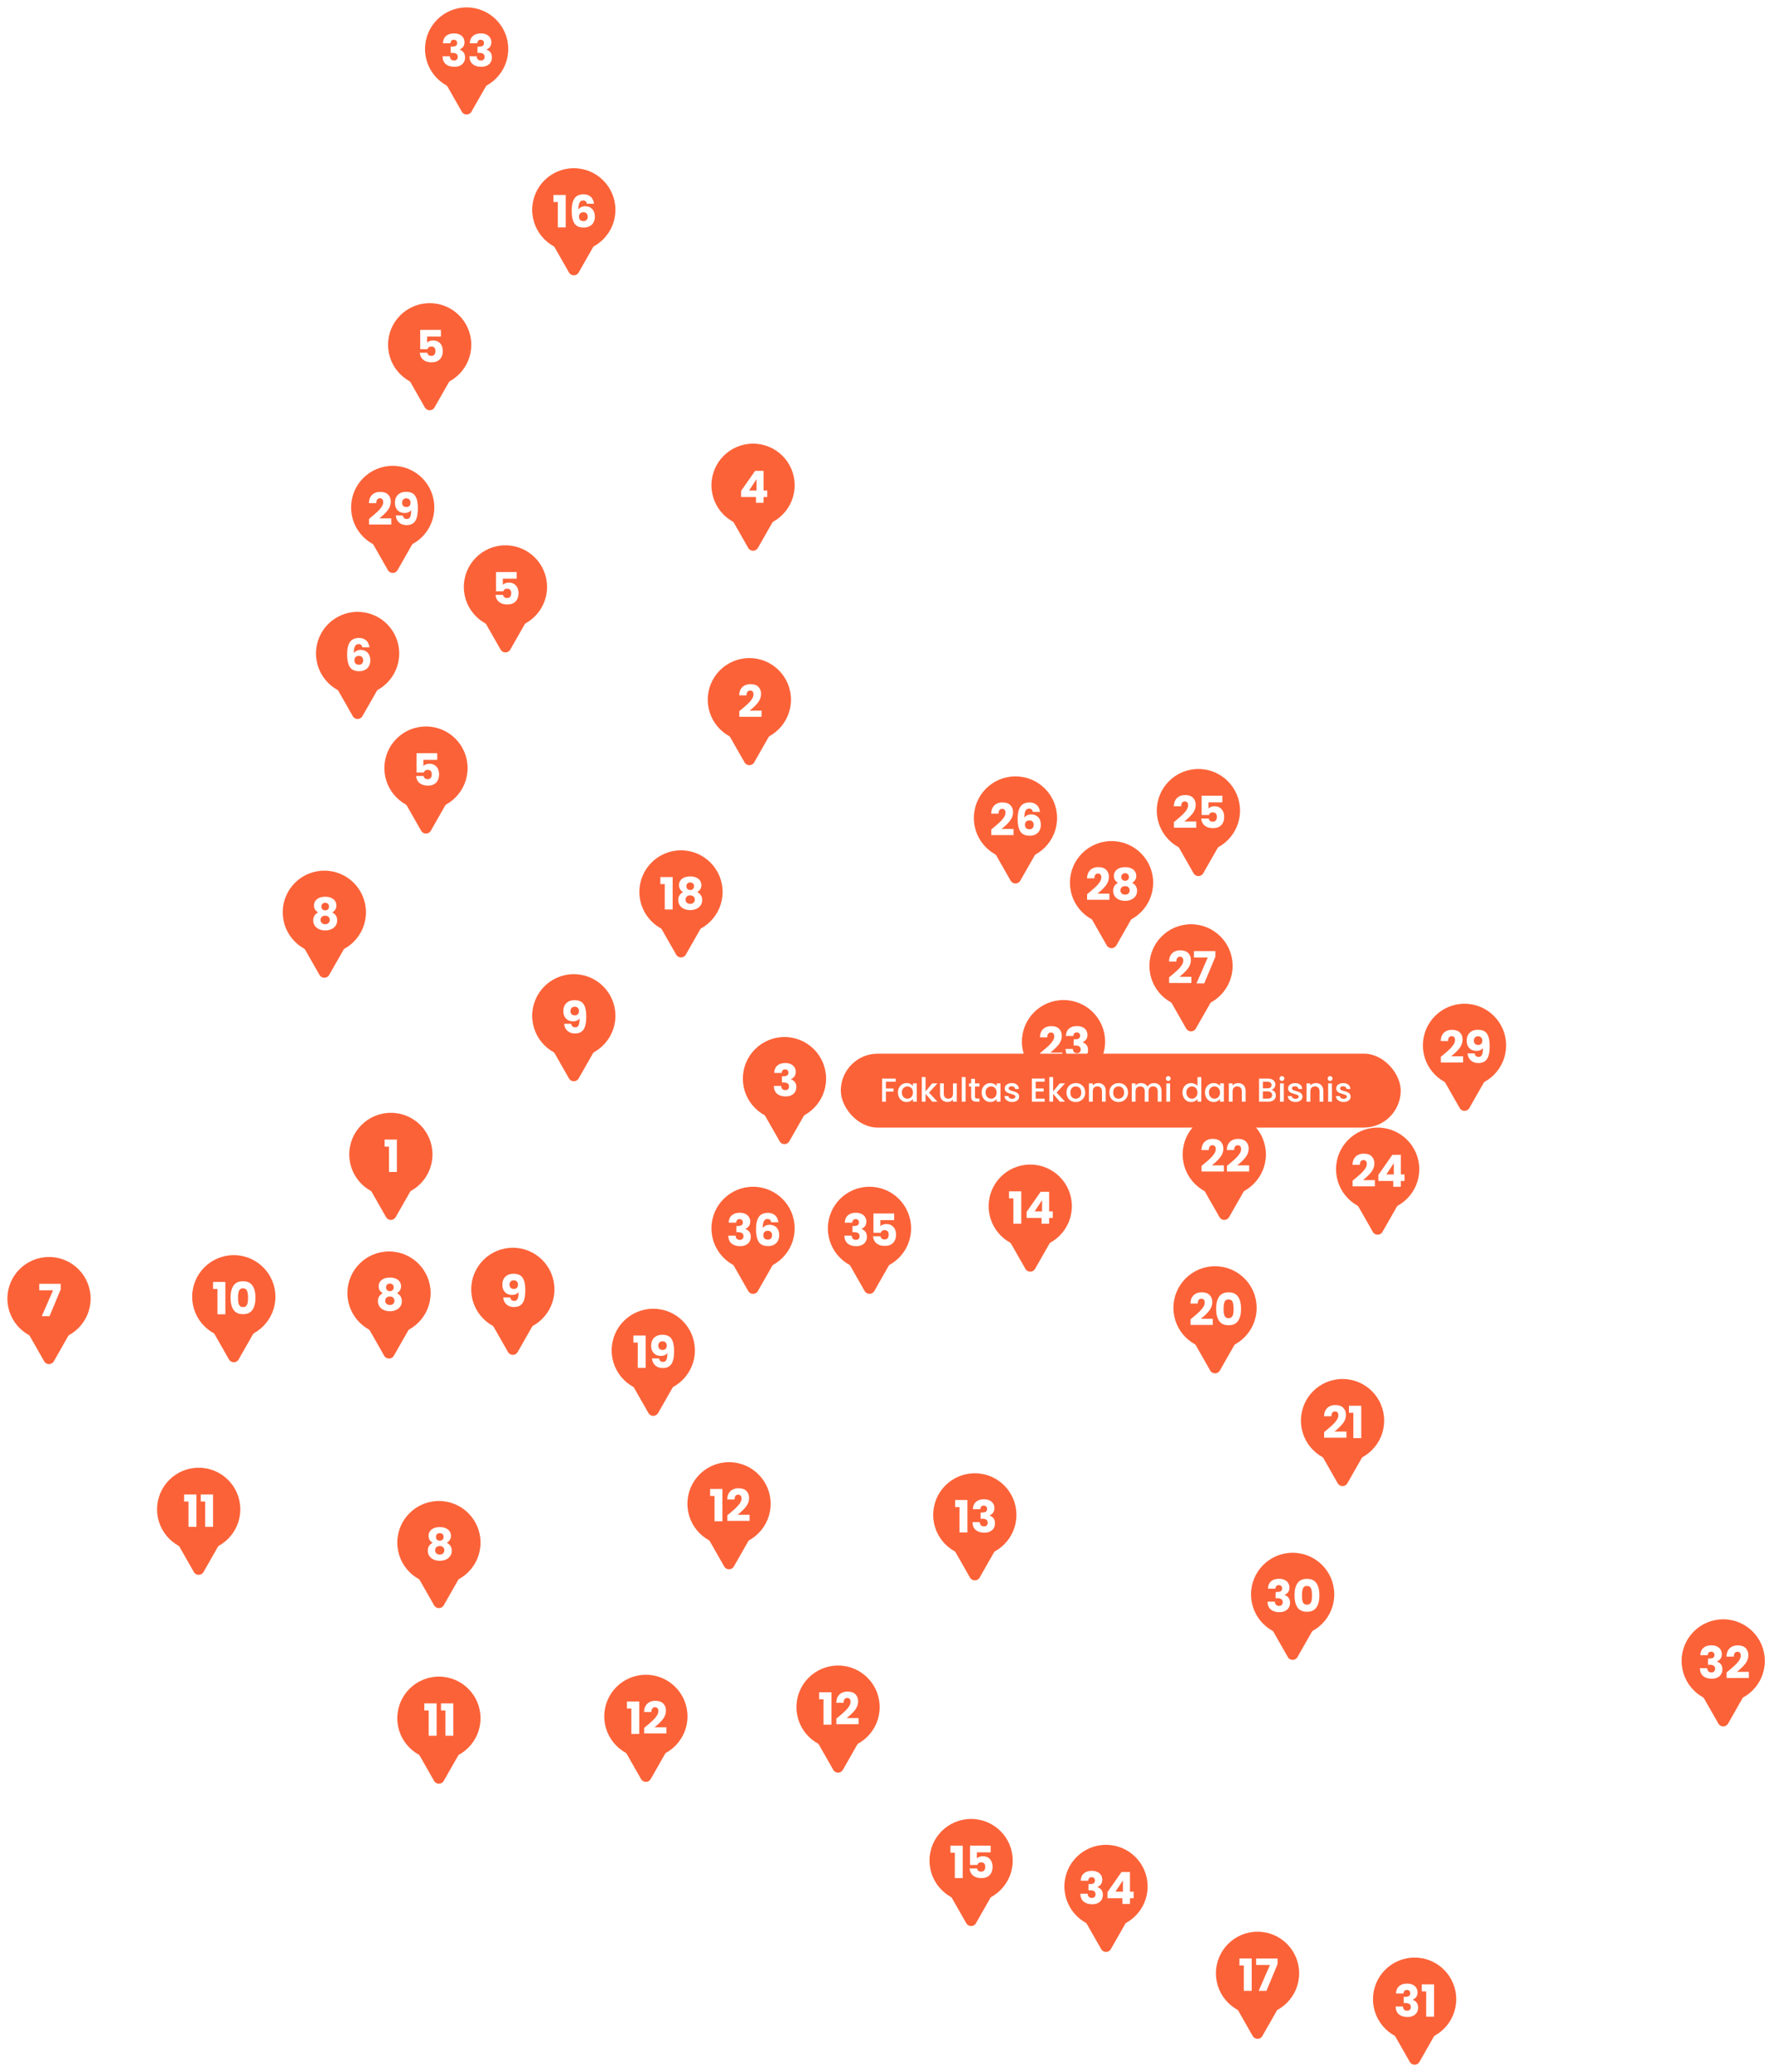 <svg width="960" height="1121" viewBox="0 0 960 1121" fill="none" xmlns="http://www.w3.org/2000/svg">
<g filter="url(#filter0_d)">
<path d="M219.269 932C218.128 930 219.572 927.514 221.874 927.514H253.162C255.465 927.514 256.909 930 255.768 932L240.124 959.43C238.973 961.449 236.063 961.449 234.912 959.43L219.269 932Z" fill="#FC6238"/>
<circle cx="237.519" cy="925.519" r="22.519" fill="#FC6238"/>
<path d="M229.625 921.296V917.48H236.273V935H232.001V921.296H229.625ZM238.648 921.296V917.48H245.296V935H241.024V921.296H238.648Z" fill="white"/>
<path d="M507.269 1009C506.128 1007 507.572 1004.51 509.874 1004.51H541.162C543.465 1004.51 544.909 1007 543.768 1009L528.124 1036.43C526.973 1038.45 524.063 1038.45 522.912 1036.43L507.269 1009Z" fill="#FC6238"/>
<circle cx="525.519" cy="1002.52" r="22.519" fill="#FC6238"/>
<path d="M514.332 998.296V994.48H520.98V1012H516.708V998.296H514.332ZM536.123 998.056H528.635V1001.37C528.955 1001.02 529.403 1000.73 529.979 1000.5C530.555 1000.28 531.179 1000.17 531.851 1000.17C533.051 1000.17 534.043 1000.44 534.827 1000.98C535.627 1001.53 536.211 1002.23 536.579 1003.1C536.947 1003.96 537.131 1004.9 537.131 1005.9C537.131 1007.78 536.603 1009.26 535.547 1010.37C534.491 1011.46 533.003 1012 531.083 1012C529.803 1012 528.691 1011.78 527.747 1011.35C526.803 1010.9 526.075 1010.29 525.563 1009.5C525.051 1008.72 524.771 1007.82 524.723 1006.79H528.731C528.827 1007.29 529.059 1007.7 529.427 1008.04C529.795 1008.36 530.299 1008.52 530.939 1008.52C531.691 1008.52 532.251 1008.28 532.619 1007.8C532.987 1007.32 533.171 1006.68 533.171 1005.88C533.171 1005.1 532.979 1004.5 532.595 1004.08C532.211 1003.66 531.651 1003.46 530.915 1003.46C530.371 1003.46 529.923 1003.59 529.571 1003.86C529.219 1004.12 528.987 1004.46 528.875 1004.9H524.915V994.456H536.123V998.056Z" fill="white"/>
<path d="M580.269 1023C579.128 1021 580.572 1018.51 582.874 1018.51H614.162C616.465 1018.51 617.909 1021 616.768 1023L601.124 1050.43C599.973 1052.45 597.063 1052.45 595.912 1050.43L580.269 1023Z" fill="#FC6238"/>
<circle cx="598.519" cy="1016.52" r="22.519" fill="#FC6238"/>
<path d="M584.837 1013.42C584.901 1011.71 585.461 1010.39 586.517 1009.46C587.573 1008.54 589.005 1008.07 590.813 1008.07C592.013 1008.07 593.037 1008.28 593.885 1008.7C594.749 1009.11 595.397 1009.68 595.829 1010.4C596.277 1011.12 596.501 1011.93 596.501 1012.82C596.501 1013.88 596.237 1014.74 595.709 1015.42C595.181 1016.07 594.565 1016.52 593.861 1016.76V1016.86C594.773 1017.16 595.493 1017.66 596.021 1018.37C596.549 1019.07 596.813 1019.98 596.813 1021.08C596.813 1022.07 596.581 1022.95 596.117 1023.72C595.669 1024.47 595.005 1025.06 594.125 1025.5C593.261 1025.93 592.229 1026.14 591.029 1026.14C589.109 1026.14 587.573 1025.67 586.421 1024.73C585.285 1023.78 584.685 1022.36 584.621 1020.46H588.605C588.621 1021.16 588.821 1021.72 589.205 1022.14C589.589 1022.54 590.149 1022.74 590.885 1022.74C591.509 1022.74 591.989 1022.56 592.325 1022.21C592.677 1021.84 592.853 1021.36 592.853 1020.77C592.853 1020 592.605 1019.45 592.109 1019.11C591.629 1018.76 590.853 1018.58 589.781 1018.58H589.013V1015.25H589.781C590.597 1015.25 591.253 1015.11 591.749 1014.84C592.261 1014.55 592.517 1014.05 592.517 1013.33C592.517 1012.75 592.357 1012.3 592.037 1011.98C591.717 1011.66 591.277 1011.5 590.717 1011.5C590.109 1011.5 589.653 1011.69 589.349 1012.06C589.061 1012.42 588.893 1012.88 588.845 1013.42H584.837ZM599.321 1022.88V1019.57L606.905 1008.72H611.489V1019.33H613.457V1022.88H611.489V1026H607.385V1022.88H599.321ZM607.673 1013.23L603.641 1019.33H607.673V1013.23Z" fill="white"/>
<path d="M662.269 1070C661.128 1068 662.572 1065.51 664.874 1065.51H696.162C698.465 1065.51 699.909 1068 698.768 1070L683.124 1097.43C681.973 1099.45 679.063 1099.45 677.912 1097.43L662.269 1070Z" fill="#FC6238"/>
<circle cx="680.519" cy="1063.52" r="22.519" fill="#FC6238"/>
<path d="M670.714 1059.3V1055.48H677.362V1073H673.09V1059.3H670.714ZM691.354 1058.55L685.33 1073H681.13L687.226 1059.01H679.762V1055.5H691.354V1058.55Z" fill="white"/>
<path d="M747.269 1084C746.128 1082 747.572 1079.51 749.874 1079.51H781.162C783.465 1079.51 784.909 1082 783.768 1084L768.124 1111.43C766.973 1113.45 764.063 1113.45 762.912 1111.43L747.269 1084Z" fill="#FC6238"/>
<circle cx="765.519" cy="1077.52" r="22.519" fill="#FC6238"/>
<path d="M755.447 1074.42C755.511 1072.71 756.071 1071.39 757.127 1070.46C758.183 1069.54 759.615 1069.07 761.423 1069.07C762.623 1069.07 763.647 1069.28 764.495 1069.7C765.359 1070.11 766.007 1070.68 766.439 1071.4C766.887 1072.12 767.111 1072.93 767.111 1073.82C767.111 1074.88 766.847 1075.74 766.319 1076.42C765.791 1077.07 765.175 1077.52 764.471 1077.76V1077.86C765.383 1078.16 766.103 1078.66 766.631 1079.37C767.159 1080.07 767.423 1080.98 767.423 1082.08C767.423 1083.07 767.191 1083.95 766.727 1084.72C766.279 1085.47 765.615 1086.06 764.735 1086.5C763.871 1086.93 762.839 1087.14 761.639 1087.14C759.719 1087.14 758.183 1086.67 757.031 1085.73C755.895 1084.78 755.295 1083.36 755.231 1081.46H759.215C759.231 1082.16 759.431 1082.72 759.815 1083.14C760.199 1083.54 760.759 1083.74 761.495 1083.74C762.119 1083.74 762.599 1083.56 762.935 1083.21C763.287 1082.84 763.463 1082.36 763.463 1081.77C763.463 1081 763.215 1080.45 762.719 1080.11C762.239 1079.76 761.463 1079.58 760.391 1079.58H759.623V1076.25H760.391C761.207 1076.25 761.863 1076.11 762.359 1075.84C762.871 1075.55 763.127 1075.05 763.127 1074.33C763.127 1073.75 762.967 1073.3 762.647 1072.98C762.327 1072.66 761.887 1072.5 761.327 1072.5C760.719 1072.5 760.263 1072.69 759.959 1073.06C759.671 1073.42 759.503 1073.88 759.455 1074.42H755.447ZM769.402 1073.3V1069.48H776.05V1087H771.778V1073.3H769.402Z" fill="white"/>
<path d="M914.269 901C913.128 899 914.572 896.514 916.874 896.514H948.162C950.465 896.514 951.909 899 950.768 901L935.124 928.43C933.973 930.449 931.063 930.449 929.912 928.43L914.269 901Z" fill="#FC6238"/>
<circle cx="932.519" cy="894.519" r="22.519" fill="#FC6238"/>
<path d="M920.103 891.424C920.167 889.712 920.727 888.392 921.783 887.464C922.839 886.536 924.271 886.072 926.079 886.072C927.279 886.072 928.303 886.28 929.151 886.696C930.015 887.112 930.663 887.68 931.095 888.4C931.543 889.12 931.767 889.928 931.767 890.824C931.767 891.88 931.503 892.744 930.975 893.416C930.447 894.072 929.831 894.52 929.127 894.76V894.856C930.039 895.16 930.759 895.664 931.287 896.368C931.815 897.072 932.079 897.976 932.079 899.08C932.079 900.072 931.847 900.952 931.383 901.72C930.935 902.472 930.271 903.064 929.391 903.496C928.527 903.928 927.495 904.144 926.295 904.144C924.375 904.144 922.839 903.672 921.687 902.728C920.551 901.784 919.951 900.36 919.887 898.456H923.871C923.887 899.16 924.087 899.72 924.471 900.136C924.855 900.536 925.415 900.736 926.151 900.736C926.775 900.736 927.255 900.56 927.591 900.208C927.943 899.84 928.119 899.36 928.119 898.768C928.119 898 927.871 897.448 927.375 897.112C926.895 896.76 926.119 896.584 925.047 896.584H924.279V893.248H925.047C925.863 893.248 926.519 893.112 927.015 892.84C927.527 892.552 927.783 892.048 927.783 891.328C927.783 890.752 927.623 890.304 927.303 889.984C926.983 889.664 926.543 889.504 925.983 889.504C925.375 889.504 924.919 889.688 924.615 890.056C924.327 890.424 924.159 890.88 924.111 891.424H920.103ZM934.346 900.712C934.89 900.28 935.138 900.08 935.09 900.112C936.658 898.816 937.89 897.752 938.786 896.92C939.698 896.088 940.466 895.216 941.09 894.304C941.714 893.392 942.026 892.504 942.026 891.64C942.026 890.984 941.874 890.472 941.57 890.104C941.266 889.736 940.81 889.552 940.202 889.552C939.594 889.552 939.114 889.784 938.762 890.248C938.426 890.696 938.258 891.336 938.258 892.168H934.298C934.33 890.808 934.618 889.672 935.162 888.76C935.722 887.848 936.45 887.176 937.346 886.744C938.258 886.312 939.266 886.096 940.37 886.096C942.274 886.096 943.706 886.584 944.666 887.56C945.642 888.536 946.13 889.808 946.13 891.376C946.13 893.088 945.546 894.68 944.378 896.152C943.21 897.608 941.722 899.032 939.914 900.424H946.394V903.76H934.346V900.712Z" fill="white"/>
<path d="M681.269 865C680.128 863 681.572 860.514 683.874 860.514H715.162C717.465 860.514 718.909 863 717.768 865L702.124 892.43C700.973 894.449 698.063 894.449 696.912 892.43L681.269 865Z" fill="#FC6238"/>
<circle cx="699.519" cy="858.519" r="22.519" fill="#FC6238"/>
<path d="M686.13 855.424C686.194 853.712 686.754 852.392 687.81 851.464C688.866 850.536 690.298 850.072 692.106 850.072C693.306 850.072 694.33 850.28 695.178 850.696C696.042 851.112 696.69 851.68 697.122 852.4C697.57 853.12 697.794 853.928 697.794 854.824C697.794 855.88 697.53 856.744 697.002 857.416C696.474 858.072 695.858 858.52 695.154 858.76V858.856C696.066 859.16 696.786 859.664 697.314 860.368C697.842 861.072 698.106 861.976 698.106 863.08C698.106 864.072 697.874 864.952 697.41 865.72C696.962 866.472 696.298 867.064 695.418 867.496C694.554 867.928 693.522 868.144 692.322 868.144C690.402 868.144 688.866 867.672 687.714 866.728C686.578 865.784 685.978 864.36 685.914 862.456H689.898C689.914 863.16 690.114 863.72 690.498 864.136C690.882 864.536 691.442 864.736 692.178 864.736C692.802 864.736 693.282 864.56 693.618 864.208C693.97 863.84 694.146 863.36 694.146 862.768C694.146 862 693.898 861.448 693.402 861.112C692.922 860.76 692.146 860.584 691.074 860.584H690.306V857.248H691.074C691.89 857.248 692.546 857.112 693.042 856.84C693.554 856.552 693.81 856.048 693.81 855.328C693.81 854.752 693.65 854.304 693.33 853.984C693.01 853.664 692.57 853.504 692.01 853.504C691.402 853.504 690.946 853.688 690.642 854.056C690.354 854.424 690.186 854.88 690.138 855.424H686.13ZM700.518 859C700.518 856.248 701.046 854.08 702.102 852.496C703.174 850.912 704.894 850.12 707.262 850.12C709.63 850.12 711.342 850.912 712.398 852.496C713.47 854.08 714.006 856.248 714.006 859C714.006 861.784 713.47 863.968 712.398 865.552C711.342 867.136 709.63 867.928 707.262 867.928C704.894 867.928 703.174 867.136 702.102 865.552C701.046 863.968 700.518 861.784 700.518 859ZM709.974 859C709.974 857.384 709.798 856.144 709.446 855.28C709.094 854.4 708.366 853.96 707.262 853.96C706.158 853.96 705.43 854.4 705.078 855.28C704.726 856.144 704.55 857.384 704.55 859C704.55 860.088 704.614 860.992 704.742 861.712C704.87 862.416 705.126 862.992 705.51 863.44C705.91 863.872 706.494 864.088 707.262 864.088C708.03 864.088 708.606 863.872 708.99 863.44C709.39 862.992 709.654 862.416 709.782 861.712C709.91 860.992 709.974 860.088 709.974 859Z" fill="white"/>
<path d="M509.269 822C508.128 820 509.572 817.514 511.874 817.514H543.162C545.465 817.514 546.909 820 545.768 822L530.124 849.43C528.973 851.449 526.063 851.449 524.912 849.43L509.269 822Z" fill="#FC6238"/>
<circle cx="527.519" cy="815.519" r="22.519" fill="#FC6238"/>
<path d="M516.871 811.296V807.48H523.519V825H519.247V811.296H516.871ZM526.47 812.424C526.534 810.712 527.094 809.392 528.15 808.464C529.206 807.536 530.638 807.072 532.446 807.072C533.646 807.072 534.67 807.28 535.518 807.696C536.382 808.112 537.03 808.68 537.462 809.4C537.91 810.12 538.134 810.928 538.134 811.824C538.134 812.88 537.87 813.744 537.342 814.416C536.814 815.072 536.198 815.52 535.494 815.76V815.856C536.406 816.16 537.126 816.664 537.654 817.368C538.182 818.072 538.446 818.976 538.446 820.08C538.446 821.072 538.214 821.952 537.75 822.72C537.302 823.472 536.638 824.064 535.758 824.496C534.894 824.928 533.862 825.144 532.662 825.144C530.742 825.144 529.206 824.672 528.054 823.728C526.918 822.784 526.318 821.36 526.254 819.456H530.238C530.254 820.16 530.454 820.72 530.838 821.136C531.222 821.536 531.782 821.736 532.518 821.736C533.142 821.736 533.622 821.56 533.958 821.208C534.31 820.84 534.486 820.36 534.486 819.768C534.486 819 534.238 818.448 533.742 818.112C533.262 817.76 532.486 817.584 531.414 817.584H530.646V814.248H531.414C532.23 814.248 532.886 814.112 533.382 813.84C533.894 813.552 534.15 813.048 534.15 812.328C534.15 811.752 533.99 811.304 533.67 810.984C533.35 810.664 532.91 810.504 532.35 810.504C531.742 810.504 531.286 810.688 530.982 811.056C530.694 811.424 530.526 811.88 530.478 812.424H526.47Z" fill="white"/>
<path d="M435.269 926C434.128 924 435.572 921.514 437.874 921.514H469.162C471.465 921.514 472.909 924 471.768 926L456.124 953.43C454.973 955.449 452.063 955.449 450.912 953.43L435.269 926Z" fill="#FC6238"/>
<circle cx="453.519" cy="919.519" r="22.519" fill="#FC6238"/>
<path d="M443.281 915.296V911.48H449.929V929H445.657V915.296H443.281ZM452.592 925.712C453.136 925.28 453.384 925.08 453.336 925.112C454.904 923.816 456.136 922.752 457.032 921.92C457.944 921.088 458.712 920.216 459.336 919.304C459.96 918.392 460.272 917.504 460.272 916.64C460.272 915.984 460.12 915.472 459.816 915.104C459.512 914.736 459.056 914.552 458.448 914.552C457.84 914.552 457.36 914.784 457.008 915.248C456.672 915.696 456.504 916.336 456.504 917.168H452.544C452.576 915.808 452.864 914.672 453.408 913.76C453.968 912.848 454.696 912.176 455.592 911.744C456.504 911.312 457.512 911.096 458.616 911.096C460.52 911.096 461.952 911.584 462.912 912.56C463.888 913.536 464.376 914.808 464.376 916.376C464.376 918.088 463.792 919.68 462.624 921.152C461.456 922.608 459.968 924.032 458.16 925.424H464.64V928.76H452.592V925.712Z" fill="white"/>
<path d="M708.269 771C707.128 769 708.572 766.514 710.874 766.514H742.162C744.465 766.514 745.909 769 744.768 771L729.124 798.43C727.973 800.449 725.063 800.449 723.912 798.43L708.269 771Z" fill="#FC6238"/>
<circle cx="726.519" cy="764.519" r="22.519" fill="#FC6238"/>
<path d="M716.569 770.712C717.113 770.28 717.361 770.08 717.313 770.112C718.881 768.816 720.113 767.752 721.009 766.92C721.921 766.088 722.689 765.216 723.313 764.304C723.937 763.392 724.249 762.504 724.249 761.64C724.249 760.984 724.097 760.472 723.793 760.104C723.489 759.736 723.033 759.552 722.425 759.552C721.817 759.552 721.337 759.784 720.985 760.248C720.649 760.696 720.481 761.336 720.481 762.168H716.521C716.553 760.808 716.841 759.672 717.385 758.76C717.945 757.848 718.673 757.176 719.569 756.744C720.481 756.312 721.489 756.096 722.593 756.096C724.497 756.096 725.929 756.584 726.889 757.56C727.865 758.536 728.353 759.808 728.353 761.376C728.353 763.088 727.769 764.68 726.601 766.152C725.433 767.608 723.945 769.032 722.137 770.424H728.617V773.76H716.569V770.712ZM729.992 760.296V756.48H736.64V774H732.368V760.296H729.992Z" fill="white"/>
<path d="M639.269 710C638.128 708 639.572 705.514 641.874 705.514H673.162C675.465 705.514 676.909 708 675.768 710L660.124 737.43C658.973 739.449 656.063 739.449 654.912 737.43L639.269 710Z" fill="#FC6238"/>
<circle cx="657.519" cy="703.519" r="22.519" fill="#FC6238"/>
<path d="M644.252 709.712C644.796 709.28 645.044 709.08 644.996 709.112C646.564 707.816 647.796 706.752 648.692 705.92C649.604 705.088 650.372 704.216 650.996 703.304C651.62 702.392 651.932 701.504 651.932 700.64C651.932 699.984 651.78 699.472 651.476 699.104C651.172 698.736 650.716 698.552 650.108 698.552C649.5 698.552 649.02 698.784 648.668 699.248C648.332 699.696 648.164 700.336 648.164 701.168H644.204C644.236 699.808 644.524 698.672 645.068 697.76C645.628 696.848 646.356 696.176 647.252 695.744C648.164 695.312 649.172 695.096 650.276 695.096C652.18 695.096 653.612 695.584 654.572 696.56C655.548 697.536 656.036 698.808 656.036 700.376C656.036 702.088 655.452 703.68 654.284 705.152C653.116 706.608 651.628 708.032 649.82 709.424H656.3V712.76H644.252V709.712ZM658.107 704C658.107 701.248 658.635 699.08 659.691 697.496C660.763 695.912 662.483 695.12 664.851 695.12C667.219 695.12 668.931 695.912 669.987 697.496C671.059 699.08 671.595 701.248 671.595 704C671.595 706.784 671.059 708.968 669.987 710.552C668.931 712.136 667.219 712.928 664.851 712.928C662.483 712.928 660.763 712.136 659.691 710.552C658.635 708.968 658.107 706.784 658.107 704ZM667.563 704C667.563 702.384 667.387 701.144 667.035 700.28C666.683 699.4 665.955 698.96 664.851 698.96C663.747 698.96 663.019 699.4 662.667 700.28C662.315 701.144 662.139 702.384 662.139 704C662.139 705.088 662.203 705.992 662.331 706.712C662.459 707.416 662.715 707.992 663.099 708.44C663.499 708.872 664.083 709.088 664.851 709.088C665.619 709.088 666.195 708.872 666.579 708.44C666.979 707.992 667.243 707.416 667.371 706.712C667.499 705.992 667.563 705.088 667.563 704Z" fill="white"/>
<path d="M727.269 635C726.128 633 727.572 630.514 729.874 630.514H761.162C763.465 630.514 764.909 633 763.768 635L748.124 662.43C746.973 664.449 744.063 664.449 742.912 662.43L727.269 635Z" fill="#FC6238"/>
<circle cx="745.519" cy="628.519" r="22.519" fill="#FC6238"/>
<path d="M731.959 634.712C732.503 634.28 732.751 634.08 732.703 634.112C734.271 632.816 735.503 631.752 736.399 630.92C737.311 630.088 738.079 629.216 738.703 628.304C739.327 627.392 739.639 626.504 739.639 625.64C739.639 624.984 739.487 624.472 739.183 624.104C738.879 623.736 738.423 623.552 737.815 623.552C737.207 623.552 736.727 623.784 736.375 624.248C736.039 624.696 735.871 625.336 735.871 626.168H731.911C731.943 624.808 732.231 623.672 732.775 622.76C733.335 621.848 734.063 621.176 734.959 620.744C735.871 620.312 736.879 620.096 737.983 620.096C739.887 620.096 741.319 620.584 742.279 621.56C743.255 622.536 743.743 623.808 743.743 625.376C743.743 627.088 743.159 628.68 741.991 630.152C740.823 631.608 739.335 633.032 737.527 634.424H744.007V637.76H731.959V634.712ZM745.91 634.88V631.568L753.494 620.72H758.078V631.328H760.046V634.88H758.078V638H753.974V634.88H745.91ZM754.262 625.232L750.23 631.328H754.262V625.232Z" fill="white"/>
<path d="M644.269 627C643.128 625 644.572 622.514 646.874 622.514H678.162C680.465 622.514 681.909 625 680.768 627L665.124 654.43C663.973 656.449 661.063 656.449 659.912 654.43L644.269 627Z" fill="#FC6238"/>
<circle cx="662.519" cy="620.519" r="22.519" fill="#FC6238"/>
<path d="M650.225 626.712C650.769 626.28 651.017 626.08 650.969 626.112C652.537 624.816 653.769 623.752 654.665 622.92C655.577 622.088 656.345 621.216 656.969 620.304C657.593 619.392 657.905 618.504 657.905 617.64C657.905 616.984 657.753 616.472 657.449 616.104C657.145 615.736 656.689 615.552 656.081 615.552C655.473 615.552 654.993 615.784 654.641 616.248C654.305 616.696 654.137 617.336 654.137 618.168H650.177C650.209 616.808 650.497 615.672 651.041 614.76C651.601 613.848 652.329 613.176 653.225 612.744C654.137 612.312 655.145 612.096 656.249 612.096C658.153 612.096 659.585 612.584 660.545 613.56C661.521 614.536 662.009 615.808 662.009 617.376C662.009 619.088 661.425 620.68 660.257 622.152C659.089 623.608 657.601 625.032 655.793 626.424H662.273V629.76H650.225V626.712ZM663.936 626.712C664.48 626.28 664.728 626.08 664.68 626.112C666.248 624.816 667.48 623.752 668.376 622.92C669.288 622.088 670.056 621.216 670.68 620.304C671.304 619.392 671.616 618.504 671.616 617.64C671.616 616.984 671.464 616.472 671.16 616.104C670.856 615.736 670.4 615.552 669.792 615.552C669.184 615.552 668.704 615.784 668.352 616.248C668.016 616.696 667.848 617.336 667.848 618.168H663.888C663.92 616.808 664.208 615.672 664.752 614.76C665.312 613.848 666.04 613.176 666.936 612.744C667.848 612.312 668.856 612.096 669.96 612.096C671.864 612.096 673.296 612.584 674.256 613.56C675.232 614.536 675.72 615.808 675.72 617.376C675.72 619.088 675.136 620.68 673.968 622.152C672.8 623.608 671.312 625.032 669.504 626.424H675.984V629.76H663.936V626.712Z" fill="white"/>
<path d="M774.269 568C773.128 566 774.572 563.514 776.874 563.514H808.162C810.465 563.514 811.909 566 810.768 568L795.124 595.43C793.973 597.449 791.063 597.449 789.912 595.43L774.269 568Z" fill="#FC6238"/>
<circle cx="792.519" cy="561.519" r="22.519" fill="#FC6238"/>
<path d="M779.698 567.712C780.242 567.28 780.49 567.08 780.442 567.112C782.01 565.816 783.242 564.752 784.138 563.92C785.05 563.088 785.818 562.216 786.442 561.304C787.066 560.392 787.378 559.504 787.378 558.64C787.378 557.984 787.226 557.472 786.922 557.104C786.618 556.736 786.162 556.552 785.554 556.552C784.946 556.552 784.466 556.784 784.114 557.248C783.778 557.696 783.61 558.336 783.61 559.168H779.65C779.682 557.808 779.97 556.672 780.514 555.76C781.074 554.848 781.802 554.176 782.698 553.744C783.61 553.312 784.618 553.096 785.722 553.096C787.626 553.096 789.058 553.584 790.018 554.56C790.994 555.536 791.482 556.808 791.482 558.376C791.482 560.088 790.898 561.68 789.73 563.152C788.562 564.608 787.074 566.032 785.266 567.424H791.746V570.76H779.698V567.712ZM797.969 565.864C798.209 567.128 798.945 567.76 800.177 567.76C801.025 567.76 801.625 567.384 801.977 566.632C802.329 565.88 802.505 564.656 802.505 562.96C802.153 563.456 801.673 563.84 801.065 564.112C800.457 564.384 799.777 564.52 799.025 564.52C798.001 564.52 797.089 564.312 796.289 563.896C795.489 563.464 794.857 562.832 794.393 562C793.945 561.152 793.721 560.128 793.721 558.928C793.721 557.744 793.961 556.712 794.441 555.832C794.937 554.952 795.633 554.272 796.529 553.792C797.441 553.312 798.513 553.072 799.745 553.072C802.113 553.072 803.769 553.808 804.713 555.28C805.657 556.752 806.129 558.92 806.129 561.784C806.129 563.864 805.937 565.584 805.553 566.944C805.185 568.288 804.553 569.312 803.657 570.016C802.777 570.72 801.569 571.072 800.033 571.072C798.817 571.072 797.777 570.832 796.913 570.352C796.065 569.872 795.409 569.24 794.945 568.456C794.497 567.672 794.241 566.808 794.177 565.864H797.969ZM799.961 561.28C800.633 561.28 801.169 561.08 801.569 560.68C801.969 560.264 802.169 559.704 802.169 559C802.169 558.232 801.961 557.64 801.545 557.224C801.129 556.808 800.569 556.6 799.865 556.6C799.161 556.6 798.601 556.816 798.185 557.248C797.785 557.664 797.585 558.24 797.585 558.976C797.585 559.664 797.785 560.224 798.185 560.656C798.601 561.072 799.193 561.28 799.961 561.28Z" fill="white"/>
<path d="M557.269 566C556.128 564 557.572 561.514 559.874 561.514H591.162C593.465 561.514 594.909 564 593.768 566L578.124 593.43C576.973 595.449 574.063 595.449 572.912 593.43L557.269 566Z" fill="#FC6238"/>
<circle cx="575.519" cy="559.519" r="22.519" fill="#FC6238"/>
<path d="M562.815 565.712C563.359 565.28 563.607 565.08 563.559 565.112C565.127 563.816 566.359 562.752 567.255 561.92C568.167 561.088 568.935 560.216 569.559 559.304C570.183 558.392 570.495 557.504 570.495 556.64C570.495 555.984 570.343 555.472 570.039 555.104C569.735 554.736 569.279 554.552 568.671 554.552C568.063 554.552 567.583 554.784 567.231 555.248C566.895 555.696 566.727 556.336 566.727 557.168H562.767C562.799 555.808 563.087 554.672 563.631 553.76C564.191 552.848 564.919 552.176 565.815 551.744C566.727 551.312 567.735 551.096 568.839 551.096C570.743 551.096 572.175 551.584 573.135 552.56C574.111 553.536 574.599 554.808 574.599 556.376C574.599 558.088 574.015 559.68 572.847 561.152C571.679 562.608 570.191 564.032 568.383 565.424H574.863V568.76H562.815V565.712ZM576.814 556.424C576.878 554.712 577.438 553.392 578.494 552.464C579.55 551.536 580.982 551.072 582.79 551.072C583.99 551.072 585.014 551.28 585.862 551.696C586.726 552.112 587.374 552.68 587.806 553.4C588.254 554.12 588.478 554.928 588.478 555.824C588.478 556.88 588.214 557.744 587.686 558.416C587.158 559.072 586.542 559.52 585.838 559.76V559.856C586.75 560.16 587.47 560.664 587.998 561.368C588.526 562.072 588.79 562.976 588.79 564.08C588.79 565.072 588.558 565.952 588.094 566.72C587.646 567.472 586.982 568.064 586.102 568.496C585.238 568.928 584.206 569.144 583.006 569.144C581.086 569.144 579.55 568.672 578.398 567.728C577.262 566.784 576.662 565.36 576.598 563.456H580.582C580.598 564.16 580.798 564.72 581.182 565.136C581.566 565.536 582.126 565.736 582.862 565.736C583.486 565.736 583.966 565.56 584.302 565.208C584.654 564.84 584.83 564.36 584.83 563.768C584.83 563 584.582 562.448 584.086 562.112C583.606 561.76 582.83 561.584 581.758 561.584H580.99V558.248H581.758C582.574 558.248 583.23 558.112 583.726 557.84C584.238 557.552 584.494 557.048 584.494 556.328C584.494 555.752 584.334 555.304 584.014 554.984C583.694 554.664 583.254 554.504 582.694 554.504C582.086 554.504 581.63 554.688 581.326 555.056C581.038 555.424 580.87 555.88 580.822 556.424H576.814Z" fill="white"/>
<path d="M539.269 655C538.128 653 539.572 650.514 541.874 650.514H573.162C575.465 650.514 576.909 653 575.768 655L560.124 682.43C558.973 684.449 556.063 684.449 554.912 682.43L539.269 655Z" fill="#FC6238"/>
<circle cx="557.519" cy="648.519" r="22.519" fill="#FC6238"/>
<path d="M546.015 644.296V640.48H552.663V658H548.391V644.296H546.015ZM555.567 654.88V651.568L563.151 640.72H567.735V651.328H569.703V654.88H567.735V658H563.631V654.88H555.567ZM563.919 645.232L559.887 651.328H563.919V645.232Z" fill="white"/>
<path d="M452.269 667C451.128 665 452.572 662.514 454.874 662.514H486.162C488.465 662.514 489.909 665 488.768 667L473.124 694.43C471.973 696.449 469.063 696.449 467.912 694.43L452.269 667Z" fill="#FC6238"/>
<circle cx="470.519" cy="660.519" r="22.519" fill="#FC6238"/>
<path d="M457.154 657.424C457.218 655.712 457.778 654.392 458.834 653.464C459.89 652.536 461.322 652.072 463.13 652.072C464.33 652.072 465.354 652.28 466.202 652.696C467.066 653.112 467.714 653.68 468.146 654.4C468.594 655.12 468.818 655.928 468.818 656.824C468.818 657.88 468.554 658.744 468.026 659.416C467.498 660.072 466.882 660.52 466.178 660.76V660.856C467.09 661.16 467.81 661.664 468.338 662.368C468.866 663.072 469.13 663.976 469.13 665.08C469.13 666.072 468.898 666.952 468.434 667.72C467.986 668.472 467.322 669.064 466.442 669.496C465.578 669.928 464.546 670.144 463.346 670.144C461.426 670.144 459.89 669.672 458.738 668.728C457.602 667.784 457.002 666.36 456.938 664.456H460.922C460.938 665.16 461.138 665.72 461.522 666.136C461.906 666.536 462.466 666.736 463.202 666.736C463.826 666.736 464.306 666.56 464.642 666.208C464.994 665.84 465.17 665.36 465.17 664.768C465.17 664 464.922 663.448 464.426 663.112C463.946 662.76 463.17 662.584 462.098 662.584H461.33V659.248H462.098C462.914 659.248 463.57 659.112 464.066 658.84C464.578 658.552 464.834 658.048 464.834 657.328C464.834 656.752 464.674 656.304 464.354 655.984C464.034 655.664 463.594 655.504 463.034 655.504C462.426 655.504 461.97 655.688 461.666 656.056C461.378 656.424 461.21 656.88 461.162 657.424H457.154ZM483.877 656.056H476.389V659.368C476.709 659.016 477.157 658.728 477.733 658.504C478.309 658.28 478.933 658.168 479.605 658.168C480.805 658.168 481.797 658.44 482.581 658.984C483.381 659.528 483.965 660.232 484.333 661.096C484.701 661.96 484.885 662.896 484.885 663.904C484.885 665.776 484.357 667.264 483.301 668.368C482.245 669.456 480.757 670 478.837 670C477.557 670 476.445 669.784 475.501 669.352C474.557 668.904 473.829 668.288 473.317 667.504C472.805 666.72 472.525 665.816 472.477 664.792H476.485C476.581 665.288 476.813 665.704 477.181 666.04C477.549 666.36 478.053 666.52 478.693 666.52C479.445 666.52 480.005 666.28 480.373 665.8C480.741 665.32 480.925 664.68 480.925 663.88C480.925 663.096 480.733 662.496 480.349 662.08C479.965 661.664 479.405 661.456 478.669 661.456C478.125 661.456 477.677 661.592 477.325 661.864C476.973 662.12 476.741 662.464 476.629 662.896H472.669V652.456H483.877V656.056Z" fill="white"/>
<path d="M389.269 667C388.128 665 389.572 662.514 391.874 662.514H423.162C425.465 662.514 426.909 665 425.768 667L410.124 694.43C408.973 696.449 406.063 696.449 404.912 694.43L389.269 667Z" fill="#FC6238"/>
<circle cx="407.519" cy="660.519" r="22.519" fill="#FC6238"/>
<path d="M394.318 657.424C394.382 655.712 394.942 654.392 395.998 653.464C397.054 652.536 398.486 652.072 400.294 652.072C401.494 652.072 402.518 652.28 403.366 652.696C404.23 653.112 404.878 653.68 405.31 654.4C405.758 655.12 405.982 655.928 405.982 656.824C405.982 657.88 405.718 658.744 405.19 659.416C404.662 660.072 404.046 660.52 403.342 660.76V660.856C404.254 661.16 404.974 661.664 405.502 662.368C406.03 663.072 406.294 663.976 406.294 665.08C406.294 666.072 406.062 666.952 405.598 667.72C405.15 668.472 404.486 669.064 403.606 669.496C402.742 669.928 401.71 670.144 400.51 670.144C398.59 670.144 397.054 669.672 395.902 668.728C394.766 667.784 394.166 666.36 394.102 664.456H398.086C398.102 665.16 398.302 665.72 398.686 666.136C399.07 666.536 399.63 666.736 400.366 666.736C400.99 666.736 401.47 666.56 401.806 666.208C402.158 665.84 402.334 665.36 402.334 664.768C402.334 664 402.086 663.448 401.59 663.112C401.11 662.76 400.334 662.584 399.262 662.584H398.494V659.248H399.262C400.078 659.248 400.734 659.112 401.23 658.84C401.742 658.552 401.998 658.048 401.998 657.328C401.998 656.752 401.838 656.304 401.518 655.984C401.198 655.664 400.758 655.504 400.198 655.504C399.59 655.504 399.134 655.688 398.83 656.056C398.542 656.424 398.374 656.88 398.326 657.424H394.318ZM417.369 657.208C417.241 656.616 417.017 656.176 416.697 655.888C416.377 655.584 415.921 655.432 415.329 655.432C414.417 655.432 413.761 655.832 413.361 656.632C412.961 657.416 412.753 658.664 412.737 660.376C413.089 659.816 413.593 659.376 414.249 659.056C414.921 658.736 415.657 658.576 416.457 658.576C418.025 658.576 419.281 659.072 420.225 660.064C421.185 661.056 421.665 662.44 421.665 664.216C421.665 665.384 421.425 666.408 420.945 667.288C420.481 668.168 419.793 668.856 418.881 669.352C417.985 669.848 416.921 670.096 415.689 670.096C413.225 670.096 411.513 669.328 410.553 667.792C409.593 666.24 409.113 664.016 409.113 661.12C409.113 658.08 409.617 655.824 410.625 654.352C411.649 652.864 413.281 652.12 415.521 652.12C416.721 652.12 417.729 652.36 418.545 652.84C419.377 653.304 420.001 653.92 420.417 654.688C420.849 655.456 421.105 656.296 421.185 657.208H417.369ZM415.473 661.816C414.785 661.816 414.209 662.024 413.745 662.44C413.297 662.84 413.073 663.416 413.073 664.168C413.073 664.936 413.281 665.536 413.697 665.968C414.129 666.4 414.737 666.616 415.521 666.616C416.225 666.616 416.777 666.408 417.177 665.992C417.593 665.56 417.801 664.976 417.801 664.24C417.801 663.488 417.601 662.896 417.201 662.464C416.801 662.032 416.225 661.816 415.473 661.816Z" fill="white"/>
<path d="M331.269 931C330.128 929 331.572 926.514 333.874 926.514H365.162C367.465 926.514 368.909 929 367.768 931L352.124 958.43C350.973 960.449 348.063 960.449 346.912 958.43L331.269 931Z" fill="#FC6238"/>
<circle cx="349.519" cy="924.519" r="22.519" fill="#FC6238"/>
<path d="M339.281 920.296V916.48H345.929V934H341.657V920.296H339.281ZM348.592 930.712C349.136 930.28 349.384 930.08 349.336 930.112C350.904 928.816 352.136 927.752 353.032 926.92C353.944 926.088 354.712 925.216 355.336 924.304C355.96 923.392 356.272 922.504 356.272 921.64C356.272 920.984 356.12 920.472 355.816 920.104C355.512 919.736 355.056 919.552 354.448 919.552C353.84 919.552 353.36 919.784 353.008 920.248C352.672 920.696 352.504 921.336 352.504 922.168H348.544C348.576 920.808 348.864 919.672 349.408 918.76C349.968 917.848 350.696 917.176 351.592 916.744C352.504 916.312 353.512 916.096 354.616 916.096C356.52 916.096 357.952 916.584 358.912 917.56C359.888 918.536 360.376 919.808 360.376 921.376C360.376 923.088 359.792 924.68 358.624 926.152C357.456 927.608 355.968 929.032 354.16 930.424H360.64V933.76H348.592V930.712Z" fill="white"/>
<path d="M376.269 816C375.128 814 376.572 811.514 378.874 811.514H410.162C412.465 811.514 413.909 814 412.768 816L397.124 843.43C395.973 845.449 393.063 845.449 391.912 843.43L376.269 816Z" fill="#FC6238"/>
<circle cx="394.519" cy="809.519" r="22.519" fill="#FC6238"/>
<path d="M384.281 805.296V801.48H390.929V819H386.657V805.296H384.281ZM393.592 815.712C394.136 815.28 394.384 815.08 394.336 815.112C395.904 813.816 397.136 812.752 398.032 811.92C398.944 811.088 399.712 810.216 400.336 809.304C400.96 808.392 401.272 807.504 401.272 806.64C401.272 805.984 401.12 805.472 400.816 805.104C400.512 804.736 400.056 804.552 399.448 804.552C398.84 804.552 398.36 804.784 398.008 805.248C397.672 805.696 397.504 806.336 397.504 807.168H393.544C393.576 805.808 393.864 804.672 394.408 803.76C394.968 802.848 395.696 802.176 396.592 801.744C397.504 801.312 398.512 801.096 399.616 801.096C401.52 801.096 402.952 801.584 403.912 802.56C404.888 803.536 405.376 804.808 405.376 806.376C405.376 808.088 404.792 809.68 403.624 811.152C402.456 812.608 400.968 814.032 399.16 815.424H405.64V818.76H393.592V815.712Z" fill="white"/>
<path d="M335.269 733C334.128 731 335.572 728.514 337.874 728.514H369.162C371.465 728.514 372.909 731 371.768 733L356.124 760.43C354.973 762.449 352.063 762.449 350.912 760.43L335.269 733Z" fill="#FC6238"/>
<circle cx="353.519" cy="726.519" r="22.519" fill="#FC6238"/>
<path d="M342.753 722.296V718.48H349.401V736H345.129V722.296H342.753ZM356.625 730.864C356.865 732.128 357.601 732.76 358.833 732.76C359.681 732.76 360.281 732.384 360.633 731.632C360.985 730.88 361.161 729.656 361.161 727.96C360.809 728.456 360.329 728.84 359.721 729.112C359.113 729.384 358.433 729.52 357.681 729.52C356.657 729.52 355.745 729.312 354.945 728.896C354.145 728.464 353.513 727.832 353.049 727C352.601 726.152 352.377 725.128 352.377 723.928C352.377 722.744 352.617 721.712 353.097 720.832C353.593 719.952 354.289 719.272 355.185 718.792C356.097 718.312 357.169 718.072 358.401 718.072C360.769 718.072 362.425 718.808 363.369 720.28C364.313 721.752 364.785 723.92 364.785 726.784C364.785 728.864 364.593 730.584 364.209 731.944C363.841 733.288 363.209 734.312 362.313 735.016C361.433 735.72 360.225 736.072 358.689 736.072C357.473 736.072 356.433 735.832 355.569 735.352C354.721 734.872 354.065 734.24 353.601 733.456C353.153 732.672 352.897 731.808 352.833 730.864H356.625ZM358.617 726.28C359.289 726.28 359.825 726.08 360.225 725.68C360.625 725.264 360.825 724.704 360.825 724C360.825 723.232 360.617 722.64 360.201 722.224C359.785 721.808 359.225 721.6 358.521 721.6C357.817 721.6 357.257 721.816 356.841 722.248C356.441 722.664 356.241 723.24 356.241 723.976C356.241 724.664 356.441 725.224 356.841 725.656C357.257 726.072 357.849 726.28 358.617 726.28Z" fill="white"/>
<path d="M219.269 837C218.128 835 219.572 832.514 221.874 832.514H253.162C255.465 832.514 256.909 835 255.768 837L240.124 864.43C238.973 866.449 236.063 866.449 234.912 864.43L219.269 837Z" fill="#FC6238"/>
<circle cx="237.519" cy="830.519" r="22.519" fill="#FC6238"/>
<path d="M234.169 830.592C232.665 829.792 231.913 828.536 231.913 826.824C231.913 825.96 232.137 825.176 232.585 824.472C233.033 823.752 233.713 823.184 234.625 822.768C235.537 822.336 236.657 822.12 237.985 822.12C239.313 822.12 240.425 822.336 241.321 822.768C242.233 823.184 242.913 823.752 243.361 824.472C243.809 825.176 244.033 825.96 244.033 826.824C244.033 827.688 243.825 828.44 243.409 829.08C243.009 829.72 242.465 830.224 241.777 830.592C242.641 831.008 243.305 831.584 243.769 832.32C244.233 833.04 244.465 833.888 244.465 834.864C244.465 836 244.177 836.984 243.601 837.816C243.025 838.632 242.241 839.256 241.249 839.688C240.273 840.12 239.185 840.336 237.985 840.336C236.785 840.336 235.689 840.12 234.697 839.688C233.721 839.256 232.945 838.632 232.369 837.816C231.793 836.984 231.505 836 231.505 834.864C231.505 833.872 231.737 833.016 232.201 832.296C232.665 831.56 233.321 830.992 234.169 830.592ZM240.049 827.448C240.049 826.792 239.857 826.288 239.473 825.936C239.105 825.568 238.609 825.384 237.985 825.384C237.361 825.384 236.857 825.568 236.473 825.936C236.105 826.304 235.921 826.816 235.921 827.472C235.921 828.096 236.113 828.592 236.497 828.96C236.881 829.312 237.377 829.488 237.985 829.488C238.593 829.488 239.089 829.304 239.473 828.936C239.857 828.568 240.049 828.072 240.049 827.448ZM237.985 832.368C237.233 832.368 236.625 832.576 236.161 832.992C235.697 833.392 235.465 833.952 235.465 834.672C235.465 835.344 235.689 835.896 236.137 836.328C236.601 836.76 237.217 836.976 237.985 836.976C238.753 836.976 239.353 836.76 239.785 836.328C240.233 835.896 240.457 835.344 240.457 834.672C240.457 833.968 240.225 833.408 239.761 832.992C239.313 832.576 238.721 832.368 237.985 832.368Z" fill="white"/>
<path d="M89.269 819C88.128 817 89.572 814.514 91.874 814.514H123.162C125.465 814.514 126.909 817 125.768 819L110.124 846.43C108.973 848.449 106.063 848.449 104.912 846.43L89.269 819Z" fill="#FC6238"/>
<circle cx="107.519" cy="812.519" r="22.519" fill="#FC6238"/>
<path d="M99.625 808.296V804.48H106.273V822H102.001V808.296H99.625ZM108.648 808.296V804.48H115.296V822H111.024V808.296H108.648Z" fill="white"/>
<path d="M108.269 704C107.128 702 108.572 699.514 110.874 699.514H142.162C144.465 699.514 145.909 702 144.768 704L129.124 731.43C127.973 733.449 125.063 733.449 123.912 731.43L108.269 704Z" fill="#FC6238"/>
<circle cx="126.519" cy="697.519" r="22.519" fill="#FC6238"/>
<path d="M115.308 693.296V689.48H121.956V707H117.684V693.296H115.308ZM124.764 698C124.764 695.248 125.292 693.08 126.348 691.496C127.42 689.912 129.14 689.12 131.508 689.12C133.876 689.12 135.588 689.912 136.644 691.496C137.716 693.08 138.252 695.248 138.252 698C138.252 700.784 137.716 702.968 136.644 704.552C135.588 706.136 133.876 706.928 131.508 706.928C129.14 706.928 127.42 706.136 126.348 704.552C125.292 702.968 124.764 700.784 124.764 698ZM134.22 698C134.22 696.384 134.044 695.144 133.692 694.28C133.34 693.4 132.612 692.96 131.508 692.96C130.404 692.96 129.676 693.4 129.324 694.28C128.972 695.144 128.796 696.384 128.796 698C128.796 699.088 128.86 699.992 128.988 700.712C129.116 701.416 129.372 701.992 129.756 702.44C130.156 702.872 130.74 703.088 131.508 703.088C132.276 703.088 132.852 702.872 133.236 702.44C133.636 701.992 133.9 701.416 134.028 700.712C134.156 699.992 134.22 699.088 134.22 698Z" fill="white"/>
<path d="M8.269 705C7.128 703 8.572 700.514 10.874 700.514H42.162C44.465 700.514 45.909 703 44.768 705L29.124 732.43C27.973 734.449 25.064 734.449 23.912 732.43L8.269 705Z" fill="#FC6238"/>
<circle cx="26.519" cy="698.519" r="22.519" fill="#FC6238"/>
<path d="M32.833 693.552L26.809 708H22.609L28.705 694.008H21.241V690.504H32.833V693.552Z" fill="white"/>
<path d="M193.269 627C192.128 625 193.572 622.514 195.874 622.514H227.162C229.465 622.514 230.909 625 229.768 627L214.124 654.43C212.973 656.449 210.063 656.449 208.912 654.43L193.269 627Z" fill="#FC6238"/>
<circle cx="211.519" cy="620.519" r="22.519" fill="#FC6238"/>
<path d="M208.127 616.296V612.48H214.775V630H210.503V616.296H208.127Z" fill="white"/>
<path d="M259.269 700C258.128 698 259.572 695.514 261.874 695.514H293.162C295.465 695.514 296.909 698 295.768 700L280.124 727.43C278.973 729.449 276.063 729.449 274.912 727.43L259.269 700Z" fill="#FC6238"/>
<circle cx="277.519" cy="693.519" r="22.519" fill="#FC6238"/>
<path d="M276.104 697.864C276.344 699.128 277.08 699.76 278.312 699.76C279.16 699.76 279.76 699.384 280.112 698.632C280.464 697.88 280.64 696.656 280.64 694.96C280.288 695.456 279.808 695.84 279.2 696.112C278.592 696.384 277.912 696.52 277.16 696.52C276.136 696.52 275.224 696.312 274.424 695.896C273.624 695.464 272.992 694.832 272.528 694C272.08 693.152 271.856 692.128 271.856 690.928C271.856 689.744 272.096 688.712 272.576 687.832C273.072 686.952 273.768 686.272 274.664 685.792C275.576 685.312 276.648 685.072 277.88 685.072C280.248 685.072 281.904 685.808 282.848 687.28C283.792 688.752 284.264 690.92 284.264 693.784C284.264 695.864 284.072 697.584 283.688 698.944C283.32 700.288 282.688 701.312 281.792 702.016C280.912 702.72 279.704 703.072 278.168 703.072C276.952 703.072 275.912 702.832 275.048 702.352C274.2 701.872 273.544 701.24 273.08 700.456C272.632 699.672 272.376 698.808 272.312 697.864H276.104ZM278.096 693.28C278.768 693.28 279.304 693.08 279.704 692.68C280.104 692.264 280.304 691.704 280.304 691C280.304 690.232 280.096 689.64 279.68 689.224C279.264 688.808 278.704 688.6 278 688.6C277.296 688.6 276.736 688.816 276.32 689.248C275.92 689.664 275.72 690.24 275.72 690.976C275.72 691.664 275.92 692.224 276.32 692.656C276.736 693.072 277.328 693.28 278.096 693.28Z" fill="white"/>
<path d="M192.269 702C191.128 700 192.572 697.514 194.874 697.514H226.162C228.465 697.514 229.909 700 228.768 702L213.124 729.43C211.973 731.449 209.063 731.449 207.912 729.43L192.269 702Z" fill="#FC6238"/>
<circle cx="210.519" cy="695.519" r="22.519" fill="#FC6238"/>
<path d="M207.169 695.592C205.665 694.792 204.913 693.536 204.913 691.824C204.913 690.96 205.137 690.176 205.585 689.472C206.033 688.752 206.713 688.184 207.625 687.768C208.537 687.336 209.657 687.12 210.985 687.12C212.313 687.12 213.425 687.336 214.321 687.768C215.233 688.184 215.913 688.752 216.361 689.472C216.809 690.176 217.033 690.96 217.033 691.824C217.033 692.688 216.825 693.44 216.409 694.08C216.009 694.72 215.465 695.224 214.777 695.592C215.641 696.008 216.305 696.584 216.769 697.32C217.233 698.04 217.465 698.888 217.465 699.864C217.465 701 217.177 701.984 216.601 702.816C216.025 703.632 215.241 704.256 214.249 704.688C213.273 705.12 212.185 705.336 210.985 705.336C209.785 705.336 208.689 705.12 207.697 704.688C206.721 704.256 205.945 703.632 205.369 702.816C204.793 701.984 204.505 701 204.505 699.864C204.505 698.872 204.737 698.016 205.201 697.296C205.665 696.56 206.321 695.992 207.169 695.592ZM213.049 692.448C213.049 691.792 212.857 691.288 212.473 690.936C212.105 690.568 211.609 690.384 210.985 690.384C210.361 690.384 209.857 690.568 209.473 690.936C209.105 691.304 208.921 691.816 208.921 692.472C208.921 693.096 209.113 693.592 209.497 693.96C209.881 694.312 210.377 694.488 210.985 694.488C211.593 694.488 212.089 694.304 212.473 693.936C212.857 693.568 213.049 693.072 213.049 692.448ZM210.985 697.368C210.233 697.368 209.625 697.576 209.161 697.992C208.697 698.392 208.465 698.952 208.465 699.672C208.465 700.344 208.689 700.896 209.137 701.328C209.601 701.76 210.217 701.976 210.985 701.976C211.753 701.976 212.353 701.76 212.785 701.328C213.233 700.896 213.457 700.344 213.457 699.672C213.457 698.968 213.225 698.408 212.761 697.992C212.313 697.576 211.721 697.368 210.985 697.368Z" fill="white"/>
<path d="M292.269 552C291.128 550 292.572 547.514 294.874 547.514H326.162C328.465 547.514 329.909 550 328.768 552L313.124 579.43C311.973 581.449 309.063 581.449 307.912 579.43L292.269 552Z" fill="#FC6238"/>
<circle cx="310.519" cy="545.519" r="22.519" fill="#FC6238"/>
<path d="M309.104 549.864C309.344 551.128 310.08 551.76 311.312 551.76C312.16 551.76 312.76 551.384 313.112 550.632C313.464 549.88 313.64 548.656 313.64 546.96C313.288 547.456 312.808 547.84 312.2 548.112C311.592 548.384 310.912 548.52 310.16 548.52C309.136 548.52 308.224 548.312 307.424 547.896C306.624 547.464 305.992 546.832 305.528 546C305.08 545.152 304.856 544.128 304.856 542.928C304.856 541.744 305.096 540.712 305.576 539.832C306.072 538.952 306.768 538.272 307.664 537.792C308.576 537.312 309.648 537.072 310.88 537.072C313.248 537.072 314.904 537.808 315.848 539.28C316.792 540.752 317.264 542.92 317.264 545.784C317.264 547.864 317.072 549.584 316.688 550.944C316.32 552.288 315.688 553.312 314.792 554.016C313.912 554.72 312.704 555.072 311.168 555.072C309.952 555.072 308.912 554.832 308.048 554.352C307.2 553.872 306.544 553.24 306.08 552.456C305.632 551.672 305.376 550.808 305.312 549.864H309.104ZM311.096 545.28C311.768 545.28 312.304 545.08 312.704 544.68C313.104 544.264 313.304 543.704 313.304 543C313.304 542.232 313.096 541.64 312.68 541.224C312.264 540.808 311.704 540.6 311 540.6C310.296 540.6 309.736 540.816 309.32 541.248C308.92 541.664 308.72 542.24 308.72 542.976C308.72 543.664 308.92 544.224 309.32 544.656C309.736 545.072 310.328 545.28 311.096 545.28Z" fill="white"/>
<path d="M350.269 485C349.128 483 350.572 480.514 352.874 480.514H384.162C386.465 480.514 387.909 483 386.768 485L371.124 512.43C369.973 514.449 367.063 514.449 365.912 512.43L350.269 485Z" fill="#FC6238"/>
<circle cx="368.519" cy="478.519" r="22.519" fill="#FC6238"/>
<path d="M357.355 474.296V470.48H364.003V488H359.731V474.296H357.355ZM369.69 478.592C368.186 477.792 367.434 476.536 367.434 474.824C367.434 473.96 367.658 473.176 368.106 472.472C368.554 471.752 369.234 471.184 370.146 470.768C371.058 470.336 372.178 470.12 373.506 470.12C374.834 470.12 375.946 470.336 376.842 470.768C377.754 471.184 378.434 471.752 378.882 472.472C379.33 473.176 379.554 473.96 379.554 474.824C379.554 475.688 379.346 476.44 378.93 477.08C378.53 477.72 377.986 478.224 377.298 478.592C378.162 479.008 378.826 479.584 379.29 480.32C379.754 481.04 379.986 481.888 379.986 482.864C379.986 484 379.698 484.984 379.122 485.816C378.546 486.632 377.762 487.256 376.77 487.688C375.794 488.12 374.706 488.336 373.506 488.336C372.306 488.336 371.21 488.12 370.218 487.688C369.242 487.256 368.466 486.632 367.89 485.816C367.314 484.984 367.026 484 367.026 482.864C367.026 481.872 367.258 481.016 367.722 480.296C368.186 479.56 368.842 478.992 369.69 478.592ZM375.57 475.448C375.57 474.792 375.378 474.288 374.994 473.936C374.626 473.568 374.13 473.384 373.506 473.384C372.882 473.384 372.378 473.568 371.994 473.936C371.626 474.304 371.442 474.816 371.442 475.472C371.442 476.096 371.634 476.592 372.018 476.96C372.402 477.312 372.898 477.488 373.506 477.488C374.114 477.488 374.61 477.304 374.994 476.936C375.378 476.568 375.57 476.072 375.57 475.448ZM373.506 480.368C372.754 480.368 372.146 480.576 371.682 480.992C371.218 481.392 370.986 481.952 370.986 482.672C370.986 483.344 371.21 483.896 371.658 484.328C372.122 484.76 372.738 484.976 373.506 484.976C374.274 484.976 374.874 484.76 375.306 484.328C375.754 483.896 375.978 483.344 375.978 482.672C375.978 481.968 375.746 481.408 375.282 480.992C374.834 480.576 374.242 480.368 373.506 480.368Z" fill="white"/>
<path d="M212.269 418C211.128 416 212.572 413.514 214.874 413.514H246.162C248.465 413.514 249.909 416 248.768 418L233.124 445.43C231.973 447.449 229.063 447.449 227.912 445.43L212.269 418Z" fill="#FC6238"/>
<circle cx="230.519" cy="411.519" r="22.519" fill="#FC6238"/>
<path d="M236.602 407.056H229.114V410.368C229.434 410.016 229.882 409.728 230.458 409.504C231.034 409.28 231.658 409.168 232.33 409.168C233.53 409.168 234.522 409.44 235.306 409.984C236.106 410.528 236.69 411.232 237.058 412.096C237.426 412.96 237.61 413.896 237.61 414.904C237.61 416.776 237.082 418.264 236.026 419.368C234.97 420.456 233.482 421 231.562 421C230.282 421 229.17 420.784 228.226 420.352C227.282 419.904 226.554 419.288 226.042 418.504C225.53 417.72 225.25 416.816 225.202 415.792H229.21C229.306 416.288 229.538 416.704 229.906 417.04C230.274 417.36 230.778 417.52 231.418 417.52C232.17 417.52 232.73 417.28 233.098 416.8C233.466 416.32 233.65 415.68 233.65 414.88C233.65 414.096 233.458 413.496 233.074 413.08C232.69 412.664 232.13 412.456 231.394 412.456C230.85 412.456 230.402 412.592 230.05 412.864C229.698 413.12 229.466 413.464 229.354 413.896H225.394V403.456H236.602V407.056Z" fill="white"/>
<path d="M175.269 356C174.128 354 175.572 351.514 177.874 351.514H209.162C211.465 351.514 212.909 354 211.768 356L196.124 383.43C194.973 385.449 192.063 385.449 190.912 383.43L175.269 356Z" fill="#FC6238"/>
<circle cx="193.519" cy="349.519" r="22.519" fill="#FC6238"/>
<path d="M196.094 346.208C195.966 345.616 195.742 345.176 195.422 344.888C195.102 344.584 194.646 344.432 194.054 344.432C193.142 344.432 192.486 344.832 192.086 345.632C191.686 346.416 191.478 347.664 191.462 349.376C191.814 348.816 192.318 348.376 192.974 348.056C193.646 347.736 194.382 347.576 195.182 347.576C196.75 347.576 198.006 348.072 198.95 349.064C199.91 350.056 200.39 351.44 200.39 353.216C200.39 354.384 200.15 355.408 199.67 356.288C199.206 357.168 198.518 357.856 197.606 358.352C196.71 358.848 195.646 359.096 194.414 359.096C191.95 359.096 190.238 358.328 189.278 356.792C188.318 355.24 187.838 353.016 187.838 350.12C187.838 347.08 188.342 344.824 189.35 343.352C190.374 341.864 192.006 341.12 194.246 341.12C195.446 341.12 196.454 341.36 197.27 341.84C198.102 342.304 198.726 342.92 199.142 343.688C199.574 344.456 199.83 345.296 199.91 346.208H196.094ZM194.198 350.816C193.51 350.816 192.934 351.024 192.47 351.44C192.022 351.84 191.798 352.416 191.798 353.168C191.798 353.936 192.006 354.536 192.422 354.968C192.854 355.4 193.462 355.616 194.246 355.616C194.95 355.616 195.502 355.408 195.902 354.992C196.318 354.56 196.526 353.976 196.526 353.24C196.526 352.488 196.326 351.896 195.926 351.464C195.526 351.032 194.95 350.816 194.198 350.816Z" fill="white"/>
<path d="M255.269 320C254.128 318 255.572 315.514 257.874 315.514H289.162C291.465 315.514 292.909 318 291.768 320L276.124 347.43C274.973 349.449 272.063 349.449 270.912 347.43L255.269 320Z" fill="#FC6238"/>
<circle cx="273.519" cy="313.519" r="22.519" fill="#FC6238"/>
<path d="M279.602 309.056H272.114V312.368C272.434 312.016 272.882 311.728 273.458 311.504C274.034 311.28 274.658 311.168 275.33 311.168C276.53 311.168 277.522 311.44 278.306 311.984C279.106 312.528 279.69 313.232 280.058 314.096C280.426 314.96 280.61 315.896 280.61 316.904C280.61 318.776 280.082 320.264 279.026 321.368C277.97 322.456 276.482 323 274.562 323C273.282 323 272.17 322.784 271.226 322.352C270.282 321.904 269.554 321.288 269.042 320.504C268.53 319.72 268.25 318.816 268.202 317.792H272.21C272.306 318.288 272.538 318.704 272.906 319.04C273.274 319.36 273.778 319.52 274.418 319.52C275.17 319.52 275.73 319.28 276.098 318.8C276.466 318.32 276.65 317.68 276.65 316.88C276.65 316.096 276.458 315.496 276.074 315.08C275.69 314.664 275.13 314.456 274.394 314.456C273.85 314.456 273.402 314.592 273.05 314.864C272.698 315.12 272.466 315.464 272.354 315.896H268.394V305.456H279.602V309.056Z" fill="white"/>
<path d="M194.269 277C193.128 275 194.572 272.514 196.874 272.514H228.162C230.465 272.514 231.909 275 230.768 277L215.124 304.43C213.973 306.449 211.063 306.449 209.912 304.43L194.269 277Z" fill="#FC6238"/>
<circle cx="212.519" cy="270.519" r="22.519" fill="#FC6238"/>
<path d="M199.698 276.712C200.242 276.28 200.49 276.08 200.442 276.112C202.01 274.816 203.242 273.752 204.138 272.92C205.05 272.088 205.818 271.216 206.442 270.304C207.066 269.392 207.378 268.504 207.378 267.64C207.378 266.984 207.226 266.472 206.922 266.104C206.618 265.736 206.162 265.552 205.554 265.552C204.946 265.552 204.466 265.784 204.114 266.248C203.778 266.696 203.61 267.336 203.61 268.168H199.65C199.682 266.808 199.97 265.672 200.514 264.76C201.074 263.848 201.802 263.176 202.698 262.744C203.61 262.312 204.618 262.096 205.722 262.096C207.626 262.096 209.058 262.584 210.018 263.56C210.994 264.536 211.482 265.808 211.482 267.376C211.482 269.088 210.898 270.68 209.73 272.152C208.562 273.608 207.074 275.032 205.266 276.424H211.746V279.76H199.698V276.712ZM217.969 274.864C218.209 276.128 218.945 276.76 220.177 276.76C221.025 276.76 221.625 276.384 221.977 275.632C222.329 274.88 222.505 273.656 222.505 271.96C222.153 272.456 221.673 272.84 221.065 273.112C220.457 273.384 219.777 273.52 219.025 273.52C218.001 273.52 217.089 273.312 216.289 272.896C215.489 272.464 214.857 271.832 214.393 271C213.945 270.152 213.721 269.128 213.721 267.928C213.721 266.744 213.961 265.712 214.441 264.832C214.937 263.952 215.633 263.272 216.529 262.792C217.441 262.312 218.513 262.072 219.745 262.072C222.113 262.072 223.769 262.808 224.713 264.28C225.657 265.752 226.129 267.92 226.129 270.784C226.129 272.864 225.937 274.584 225.553 275.944C225.185 277.288 224.553 278.312 223.657 279.016C222.777 279.72 221.569 280.072 220.033 280.072C218.817 280.072 217.777 279.832 216.913 279.352C216.065 278.872 215.409 278.24 214.945 277.456C214.497 276.672 214.241 275.808 214.177 274.864H217.969ZM219.961 270.28C220.633 270.28 221.169 270.08 221.569 269.68C221.969 269.264 222.169 268.704 222.169 268C222.169 267.232 221.961 266.64 221.545 266.224C221.129 265.808 220.569 265.6 219.865 265.6C219.161 265.6 218.601 265.816 218.185 266.248C217.785 266.664 217.585 267.24 217.585 267.976C217.585 268.664 217.785 269.224 218.185 269.656C218.601 270.072 219.193 270.28 219.961 270.28Z" fill="white"/>
<path d="M214.269 189C213.128 187 214.572 184.514 216.874 184.514H248.162C250.465 184.514 251.909 187 250.768 189L235.124 216.43C233.973 218.449 231.063 218.449 229.912 216.43L214.269 189Z" fill="#FC6238"/>
<circle cx="232.519" cy="182.519" r="22.519" fill="#FC6238"/>
<path d="M238.602 178.056H231.114V181.368C231.434 181.016 231.882 180.728 232.458 180.504C233.034 180.28 233.658 180.168 234.33 180.168C235.53 180.168 236.522 180.44 237.306 180.984C238.106 181.528 238.69 182.232 239.058 183.096C239.426 183.96 239.61 184.896 239.61 185.904C239.61 187.776 239.082 189.264 238.026 190.368C236.97 191.456 235.482 192 233.562 192C232.282 192 231.17 191.784 230.226 191.352C229.282 190.904 228.554 190.288 228.042 189.504C227.53 188.72 227.25 187.816 227.202 186.792H231.21C231.306 187.288 231.538 187.704 231.906 188.04C232.274 188.36 232.778 188.52 233.418 188.52C234.17 188.52 234.73 188.28 235.098 187.8C235.466 187.32 235.65 186.68 235.65 185.88C235.65 185.096 235.458 184.496 235.074 184.08C234.69 183.664 234.13 183.456 233.394 183.456C232.85 183.456 232.402 183.592 232.05 183.864C231.698 184.12 231.466 184.464 231.354 184.896H227.394V174.456H238.602V178.056Z" fill="white"/>
<path d="M389.269 265C388.128 263 389.572 260.514 391.874 260.514H423.162C425.465 260.514 426.909 263 425.768 265L410.124 292.43C408.973 294.449 406.063 294.449 404.912 292.43L389.269 265Z" fill="#FC6238"/>
<circle cx="407.519" cy="258.519" r="22.519" fill="#FC6238"/>
<path d="M401.046 264.88V261.568L408.63 250.72H413.214V261.328H415.182V264.88H413.214V268H409.11V264.88H401.046ZM409.398 255.232L405.366 261.328H409.398V255.232Z" fill="white"/>
<path d="M292.269 116C291.128 114 292.572 111.514 294.874 111.514H326.162C328.465 111.514 329.909 114 328.768 116L313.124 143.43C311.973 145.449 309.063 145.449 307.912 143.43L292.269 116Z" fill="#FC6238"/>
<circle cx="310.519" cy="109.519" r="22.519" fill="#FC6238"/>
<path d="M299.496 105.296V101.48H306.144V119H301.872V105.296H299.496ZM317.615 106.208C317.487 105.616 317.263 105.176 316.943 104.888C316.623 104.584 316.167 104.432 315.575 104.432C314.663 104.432 314.007 104.832 313.607 105.632C313.207 106.416 312.999 107.664 312.983 109.376C313.335 108.816 313.839 108.376 314.495 108.056C315.167 107.736 315.903 107.576 316.703 107.576C318.271 107.576 319.527 108.072 320.471 109.064C321.431 110.056 321.911 111.44 321.911 113.216C321.911 114.384 321.671 115.408 321.191 116.288C320.727 117.168 320.039 117.856 319.127 118.352C318.231 118.848 317.167 119.096 315.935 119.096C313.471 119.096 311.759 118.328 310.799 116.792C309.839 115.24 309.359 113.016 309.359 110.12C309.359 107.08 309.863 104.824 310.871 103.352C311.895 101.864 313.527 101.12 315.767 101.12C316.967 101.12 317.975 101.36 318.791 101.84C319.623 102.304 320.247 102.92 320.663 103.688C321.095 104.456 321.351 105.296 321.431 106.208H317.615ZM315.719 110.816C315.031 110.816 314.455 111.024 313.991 111.44C313.543 111.84 313.319 112.416 313.319 113.168C313.319 113.936 313.527 114.536 313.943 114.968C314.375 115.4 314.983 115.616 315.767 115.616C316.471 115.616 317.023 115.408 317.423 114.992C317.839 114.56 318.047 113.976 318.047 113.24C318.047 112.488 317.847 111.896 317.447 111.464C317.047 111.032 316.471 110.816 315.719 110.816Z" fill="white"/>
<path d="M234.269 29C233.128 27 234.572 24.514 236.874 24.514H268.162C270.465 24.514 271.909 27 270.768 29L255.124 56.43C253.973 58.449 251.063 58.449 249.912 56.43L234.269 29Z" fill="#FC6238"/>
<circle cx="252.519" cy="22.519" r="22.519" fill="#FC6238"/>
<path d="M239.693 19.424C239.757 17.712 240.317 16.392 241.373 15.464C242.429 14.536 243.861 14.072 245.669 14.072C246.869 14.072 247.893 14.28 248.741 14.696C249.605 15.112 250.253 15.68 250.685 16.4C251.133 17.12 251.357 17.928 251.357 18.824C251.357 19.88 251.093 20.744 250.565 21.416C250.037 22.072 249.421 22.52 248.717 22.76V22.856C249.629 23.16 250.349 23.664 250.877 24.368C251.405 25.072 251.669 25.976 251.669 27.08C251.669 28.072 251.437 28.952 250.973 29.72C250.525 30.472 249.861 31.064 248.981 31.496C248.117 31.928 247.085 32.144 245.885 32.144C243.965 32.144 242.429 31.672 241.277 30.728C240.141 29.784 239.541 28.36 239.477 26.456H243.461C243.477 27.16 243.677 27.72 244.061 28.136C244.445 28.536 245.005 28.736 245.741 28.736C246.365 28.736 246.845 28.56 247.181 28.208C247.533 27.84 247.709 27.36 247.709 26.768C247.709 26 247.461 25.448 246.965 25.112C246.485 24.76 245.709 24.584 244.637 24.584H243.869V21.248H244.637C245.453 21.248 246.109 21.112 246.605 20.84C247.117 20.552 247.373 20.048 247.373 19.328C247.373 18.752 247.213 18.304 246.893 17.984C246.573 17.664 246.133 17.504 245.573 17.504C244.965 17.504 244.509 17.688 244.205 18.056C243.917 18.424 243.749 18.88 243.701 19.424H239.693ZM254.224 19.424C254.288 17.712 254.848 16.392 255.904 15.464C256.96 14.536 258.392 14.072 260.2 14.072C261.4 14.072 262.424 14.28 263.272 14.696C264.136 15.112 264.784 15.68 265.216 16.4C265.664 17.12 265.888 17.928 265.888 18.824C265.888 19.88 265.624 20.744 265.096 21.416C264.568 22.072 263.952 22.52 263.248 22.76V22.856C264.16 23.16 264.88 23.664 265.408 24.368C265.936 25.072 266.2 25.976 266.2 27.08C266.2 28.072 265.968 28.952 265.504 29.72C265.056 30.472 264.392 31.064 263.512 31.496C262.648 31.928 261.616 32.144 260.416 32.144C258.496 32.144 256.96 31.672 255.808 30.728C254.672 29.784 254.072 28.36 254.008 26.456H257.992C258.008 27.16 258.208 27.72 258.592 28.136C258.976 28.536 259.536 28.736 260.272 28.736C260.896 28.736 261.376 28.56 261.712 28.208C262.064 27.84 262.24 27.36 262.24 26.768C262.24 26 261.992 25.448 261.496 25.112C261.016 24.76 260.24 24.584 259.168 24.584H258.4V21.248H259.168C259.984 21.248 260.64 21.112 261.136 20.84C261.648 20.552 261.904 20.048 261.904 19.328C261.904 18.752 261.744 18.304 261.424 17.984C261.104 17.664 260.664 17.504 260.104 17.504C259.496 17.504 259.04 17.688 258.736 18.056C258.448 18.424 258.28 18.88 258.232 19.424H254.224Z" fill="white"/>
<path d="M157.269 496C156.128 494 157.572 491.514 159.874 491.514H191.162C193.465 491.514 194.909 494 193.768 496L178.124 523.43C176.973 525.449 174.063 525.449 172.912 523.43L157.269 496Z" fill="#FC6238"/>
<circle cx="175.519" cy="489.519" r="22.519" fill="#FC6238"/>
<path d="M172.169 489.592C170.665 488.792 169.913 487.536 169.913 485.824C169.913 484.96 170.137 484.176 170.585 483.472C171.033 482.752 171.713 482.184 172.625 481.768C173.537 481.336 174.657 481.12 175.985 481.12C177.313 481.12 178.425 481.336 179.321 481.768C180.233 482.184 180.913 482.752 181.361 483.472C181.809 484.176 182.033 484.96 182.033 485.824C182.033 486.688 181.825 487.44 181.409 488.08C181.009 488.72 180.465 489.224 179.777 489.592C180.641 490.008 181.305 490.584 181.769 491.32C182.233 492.04 182.465 492.888 182.465 493.864C182.465 495 182.177 495.984 181.601 496.816C181.025 497.632 180.241 498.256 179.249 498.688C178.273 499.12 177.185 499.336 175.985 499.336C174.785 499.336 173.689 499.12 172.697 498.688C171.721 498.256 170.945 497.632 170.369 496.816C169.793 495.984 169.505 495 169.505 493.864C169.505 492.872 169.737 492.016 170.201 491.296C170.665 490.56 171.321 489.992 172.169 489.592ZM178.049 486.448C178.049 485.792 177.857 485.288 177.473 484.936C177.105 484.568 176.609 484.384 175.985 484.384C175.361 484.384 174.857 484.568 174.473 484.936C174.105 485.304 173.921 485.816 173.921 486.472C173.921 487.096 174.113 487.592 174.497 487.96C174.881 488.312 175.377 488.488 175.985 488.488C176.593 488.488 177.089 488.304 177.473 487.936C177.857 487.568 178.049 487.072 178.049 486.448ZM175.985 491.368C175.233 491.368 174.625 491.576 174.161 491.992C173.697 492.392 173.465 492.952 173.465 493.672C173.465 494.344 173.689 494.896 174.137 495.328C174.601 495.76 175.217 495.976 175.985 495.976C176.753 495.976 177.353 495.76 177.785 495.328C178.233 494.896 178.457 494.344 178.457 493.672C178.457 492.968 178.225 492.408 177.761 491.992C177.313 491.576 176.721 491.368 175.985 491.368Z" fill="white"/>
<path d="M626.269 525C625.128 523 626.572 520.514 628.874 520.514H660.162C662.465 520.514 663.909 523 662.768 525L647.124 552.43C645.973 554.449 643.063 554.449 641.912 552.43L626.269 525Z" fill="#FC6238"/>
<circle cx="644.519" cy="518.519" r="22.519" fill="#FC6238"/>
<path d="M632.659 524.712C633.203 524.28 633.451 524.08 633.403 524.112C634.971 522.816 636.203 521.752 637.099 520.92C638.011 520.088 638.779 519.216 639.403 518.304C640.027 517.392 640.339 516.504 640.339 515.64C640.339 514.984 640.187 514.472 639.883 514.104C639.579 513.736 639.123 513.552 638.515 513.552C637.907 513.552 637.427 513.784 637.075 514.248C636.739 514.696 636.571 515.336 636.571 516.168H632.611C632.643 514.808 632.931 513.672 633.475 512.76C634.035 511.848 634.763 511.176 635.659 510.744C636.571 510.312 637.579 510.096 638.683 510.096C640.587 510.096 642.019 510.584 642.979 511.56C643.955 512.536 644.443 513.808 644.443 515.376C644.443 517.088 643.859 518.68 642.691 520.152C641.523 521.608 640.035 523.032 638.227 524.424H644.707V527.76H632.659V524.712ZM657.698 513.552L651.674 528H647.474L653.57 514.008H646.106V510.504H657.698V513.552Z" fill="white"/>
<path d="M583.269 480C582.128 478 583.572 475.514 585.874 475.514H617.162C619.465 475.514 620.909 478 619.768 480L604.124 507.43C602.973 509.449 600.063 509.449 598.912 507.43L583.269 480Z" fill="#FC6238"/>
<circle cx="601.519" cy="473.519" r="22.519" fill="#FC6238"/>
<path d="M588.299 479.712C588.843 479.28 589.091 479.08 589.043 479.112C590.611 477.816 591.843 476.752 592.739 475.92C593.651 475.088 594.419 474.216 595.043 473.304C595.667 472.392 595.979 471.504 595.979 470.64C595.979 469.984 595.827 469.472 595.523 469.104C595.219 468.736 594.763 468.552 594.155 468.552C593.547 468.552 593.067 468.784 592.715 469.248C592.379 469.696 592.211 470.336 592.211 471.168H588.251C588.283 469.808 588.571 468.672 589.115 467.76C589.675 466.848 590.403 466.176 591.299 465.744C592.211 465.312 593.219 465.096 594.323 465.096C596.227 465.096 597.659 465.584 598.619 466.56C599.595 467.536 600.083 468.808 600.083 470.376C600.083 472.088 599.499 473.68 598.331 475.152C597.163 476.608 595.675 478.032 593.867 479.424H600.347V482.76H588.299V479.712ZM605.034 473.592C603.53 472.792 602.778 471.536 602.778 469.824C602.778 468.96 603.002 468.176 603.45 467.472C603.898 466.752 604.578 466.184 605.49 465.768C606.402 465.336 607.522 465.12 608.85 465.12C610.178 465.12 611.29 465.336 612.186 465.768C613.098 466.184 613.778 466.752 614.226 467.472C614.674 468.176 614.898 468.96 614.898 469.824C614.898 470.688 614.69 471.44 614.274 472.08C613.874 472.72 613.33 473.224 612.642 473.592C613.506 474.008 614.17 474.584 614.634 475.32C615.098 476.04 615.33 476.888 615.33 477.864C615.33 479 615.042 479.984 614.466 480.816C613.89 481.632 613.106 482.256 612.114 482.688C611.138 483.12 610.05 483.336 608.85 483.336C607.65 483.336 606.554 483.12 605.562 482.688C604.586 482.256 603.81 481.632 603.234 480.816C602.658 479.984 602.37 479 602.37 477.864C602.37 476.872 602.602 476.016 603.066 475.296C603.53 474.56 604.186 473.992 605.034 473.592ZM610.914 470.448C610.914 469.792 610.722 469.288 610.338 468.936C609.97 468.568 609.474 468.384 608.85 468.384C608.226 468.384 607.722 468.568 607.338 468.936C606.97 469.304 606.786 469.816 606.786 470.472C606.786 471.096 606.978 471.592 607.362 471.96C607.746 472.312 608.242 472.488 608.85 472.488C609.458 472.488 609.954 472.304 610.338 471.936C610.722 471.568 610.914 471.072 610.914 470.448ZM608.85 475.368C608.098 475.368 607.49 475.576 607.026 475.992C606.562 476.392 606.33 476.952 606.33 477.672C606.33 478.344 606.554 478.896 607.002 479.328C607.466 479.76 608.082 479.976 608.85 479.976C609.618 479.976 610.218 479.76 610.65 479.328C611.098 478.896 611.322 478.344 611.322 477.672C611.322 476.968 611.09 476.408 610.626 475.992C610.178 475.576 609.586 475.368 608.85 475.368Z" fill="white"/>
<path d="M531.269 445C530.128 443 531.572 440.514 533.874 440.514H565.162C567.465 440.514 568.909 443 567.768 445L552.124 472.43C550.973 474.449 548.063 474.449 546.912 472.43L531.269 445Z" fill="#FC6238"/>
<circle cx="549.519" cy="438.519" r="22.519" fill="#FC6238"/>
<path d="M536.431 444.712C536.975 444.28 537.223 444.08 537.175 444.112C538.743 442.816 539.975 441.752 540.871 440.92C541.783 440.088 542.551 439.216 543.175 438.304C543.799 437.392 544.111 436.504 544.111 435.64C544.111 434.984 543.959 434.472 543.655 434.104C543.351 433.736 542.895 433.552 542.287 433.552C541.679 433.552 541.199 433.784 540.847 434.248C540.511 434.696 540.343 435.336 540.343 436.168H536.383C536.415 434.808 536.703 433.672 537.247 432.76C537.807 431.848 538.535 431.176 539.431 430.744C540.343 430.312 541.351 430.096 542.455 430.096C544.359 430.096 545.791 430.584 546.751 431.56C547.727 432.536 548.215 433.808 548.215 435.376C548.215 437.088 547.631 438.68 546.463 440.152C545.295 441.608 543.807 443.032 541.999 444.424H548.479V447.76H536.431V444.712ZM558.95 435.208C558.822 434.616 558.598 434.176 558.278 433.888C557.958 433.584 557.502 433.432 556.91 433.432C555.998 433.432 555.342 433.832 554.942 434.632C554.542 435.416 554.334 436.664 554.318 438.376C554.67 437.816 555.174 437.376 555.83 437.056C556.502 436.736 557.238 436.576 558.038 436.576C559.606 436.576 560.862 437.072 561.806 438.064C562.766 439.056 563.246 440.44 563.246 442.216C563.246 443.384 563.006 444.408 562.526 445.288C562.062 446.168 561.374 446.856 560.462 447.352C559.566 447.848 558.502 448.096 557.27 448.096C554.806 448.096 553.094 447.328 552.134 445.792C551.174 444.24 550.694 442.016 550.694 439.12C550.694 436.08 551.198 433.824 552.206 432.352C553.23 430.864 554.862 430.12 557.102 430.12C558.302 430.12 559.31 430.36 560.126 430.84C560.958 431.304 561.582 431.92 561.998 432.688C562.43 433.456 562.686 434.296 562.766 435.208H558.95ZM557.054 439.816C556.366 439.816 555.79 440.024 555.326 440.44C554.878 440.84 554.654 441.416 554.654 442.168C554.654 442.936 554.862 443.536 555.278 443.968C555.71 444.4 556.318 444.616 557.102 444.616C557.806 444.616 558.358 444.408 558.758 443.992C559.174 443.56 559.382 442.976 559.382 442.24C559.382 441.488 559.182 440.896 558.782 440.464C558.382 440.032 557.806 439.816 557.054 439.816Z" fill="white"/>
<path d="M630.269 441C629.128 439 630.572 436.514 632.874 436.514H664.162C666.465 436.514 667.909 439 666.768 441L651.124 468.43C649.973 470.449 647.063 470.449 645.912 468.43L630.269 441Z" fill="#FC6238"/>
<circle cx="648.519" cy="434.519" r="22.519" fill="#FC6238"/>
<path d="M635.276 440.712C635.82 440.28 636.068 440.08 636.02 440.112C637.588 438.816 638.82 437.752 639.716 436.92C640.628 436.088 641.396 435.216 642.02 434.304C642.644 433.392 642.956 432.504 642.956 431.64C642.956 430.984 642.804 430.472 642.5 430.104C642.196 429.736 641.74 429.552 641.132 429.552C640.524 429.552 640.044 429.784 639.692 430.248C639.356 430.696 639.188 431.336 639.188 432.168H635.228C635.26 430.808 635.548 429.672 636.092 428.76C636.652 427.848 637.38 427.176 638.276 426.744C639.188 426.312 640.196 426.096 641.3 426.096C643.204 426.096 644.636 426.584 645.596 427.56C646.572 428.536 647.06 429.808 647.06 431.376C647.06 433.088 646.476 434.68 645.308 436.152C644.14 437.608 642.652 439.032 640.844 440.424H647.324V443.76H635.276V440.712ZM661.467 430.056H653.979V433.368C654.299 433.016 654.747 432.728 655.323 432.504C655.899 432.28 656.523 432.168 657.195 432.168C658.395 432.168 659.387 432.44 660.171 432.984C660.971 433.528 661.555 434.232 661.923 435.096C662.291 435.96 662.475 436.896 662.475 437.904C662.475 439.776 661.947 441.264 660.891 442.368C659.835 443.456 658.347 444 656.427 444C655.147 444 654.035 443.784 653.091 443.352C652.147 442.904 651.419 442.288 650.907 441.504C650.395 440.72 650.115 439.816 650.067 438.792H654.075C654.171 439.288 654.403 439.704 654.771 440.04C655.139 440.36 655.643 440.52 656.283 440.52C657.035 440.52 657.595 440.28 657.963 439.8C658.331 439.32 658.515 438.68 658.515 437.88C658.515 437.096 658.323 436.496 657.939 436.08C657.555 435.664 656.995 435.456 656.259 435.456C655.715 435.456 655.267 435.592 654.915 435.864C654.563 436.12 654.331 436.464 654.219 436.896H650.259V426.456H661.467V430.056Z" fill="white"/>
<path d="M387.269 381C386.128 379 387.572 376.514 389.874 376.514H421.162C423.465 376.514 424.909 379 423.768 381L408.124 408.43C406.973 410.449 404.063 410.449 402.912 408.43L387.269 381Z" fill="#FC6238"/>
<circle cx="405.519" cy="374.519" r="22.519" fill="#FC6238"/>
<path d="M400.071 380.712C400.615 380.28 400.863 380.08 400.815 380.112C402.383 378.816 403.615 377.752 404.511 376.92C405.423 376.088 406.191 375.216 406.815 374.304C407.439 373.392 407.751 372.504 407.751 371.64C407.751 370.984 407.599 370.472 407.295 370.104C406.991 369.736 406.535 369.552 405.927 369.552C405.319 369.552 404.839 369.784 404.487 370.248C404.151 370.696 403.983 371.336 403.983 372.168H400.023C400.055 370.808 400.343 369.672 400.887 368.76C401.447 367.848 402.175 367.176 403.071 366.744C403.983 366.312 404.991 366.096 406.095 366.096C407.999 366.096 409.431 366.584 410.391 367.56C411.367 368.536 411.855 369.808 411.855 371.376C411.855 373.088 411.271 374.68 410.103 376.152C408.935 377.608 407.447 379.032 405.639 380.424H412.119V383.76H400.071V380.712Z" fill="white"/>
<path d="M406.269 586C405.128 584 406.572 581.514 408.874 581.514H440.162C442.465 581.514 443.909 584 442.768 586L427.124 613.43C425.973 615.449 423.063 615.449 421.912 613.43L406.269 586Z" fill="#FC6238"/>
<circle cx="424.519" cy="579.519" r="22.519" fill="#FC6238"/>
<path d="M418.958 576.424C419.022 574.712 419.582 573.392 420.638 572.464C421.694 571.536 423.126 571.072 424.934 571.072C426.134 571.072 427.158 571.28 428.006 571.696C428.87 572.112 429.518 572.68 429.95 573.4C430.398 574.12 430.622 574.928 430.622 575.824C430.622 576.88 430.358 577.744 429.83 578.416C429.302 579.072 428.686 579.52 427.982 579.76V579.856C428.894 580.16 429.614 580.664 430.142 581.368C430.67 582.072 430.934 582.976 430.934 584.08C430.934 585.072 430.702 585.952 430.238 586.72C429.79 587.472 429.126 588.064 428.246 588.496C427.382 588.928 426.35 589.144 425.15 589.144C423.23 589.144 421.694 588.672 420.542 587.728C419.406 586.784 418.806 585.36 418.742 583.456H422.726C422.742 584.16 422.942 584.72 423.326 585.136C423.71 585.536 424.27 585.736 425.006 585.736C425.63 585.736 426.11 585.56 426.446 585.208C426.798 584.84 426.974 584.36 426.974 583.768C426.974 583 426.726 582.448 426.23 582.112C425.75 581.76 424.974 581.584 423.902 581.584H423.134V578.248H423.902C424.718 578.248 425.374 578.112 425.87 577.84C426.382 577.552 426.638 577.048 426.638 576.328C426.638 575.752 426.478 575.304 426.158 574.984C425.838 574.664 425.398 574.504 424.838 574.504C424.23 574.504 423.774 574.688 423.47 575.056C423.182 575.424 423.014 575.88 422.966 576.424H418.958Z" fill="white"/>
</g>
<g filter="url(#filter1_d)">
<rect x="455" y="566" width="303" height="40" rx="20" fill="#FC6238"/>
<path d="M484.712 579.49V581.164H479.402V584.854H483.542V586.528H479.402V592H477.35V579.49H484.712ZM485.93 586.996C485.93 586 486.134 585.118 486.542 584.35C486.962 583.582 487.526 582.988 488.234 582.568C488.954 582.136 489.746 581.92 490.61 581.92C491.39 581.92 492.068 582.076 492.644 582.388C493.232 582.688 493.7 583.066 494.048 583.522V582.082H496.118V592H494.048V590.524C493.7 590.992 493.226 591.382 492.626 591.694C492.026 592.006 491.342 592.162 490.574 592.162C489.722 592.162 488.942 591.946 488.234 591.514C487.526 591.07 486.962 590.458 486.542 589.678C486.134 588.886 485.93 587.992 485.93 586.996ZM494.048 587.032C494.048 586.348 493.904 585.754 493.616 585.25C493.34 584.746 492.974 584.362 492.518 584.098C492.062 583.834 491.57 583.702 491.042 583.702C490.514 583.702 490.022 583.834 489.566 584.098C489.11 584.35 488.738 584.728 488.45 585.232C488.174 585.724 488.036 586.312 488.036 586.996C488.036 587.68 488.174 588.28 488.45 588.796C488.738 589.312 489.11 589.708 489.566 589.984C490.034 590.248 490.526 590.38 491.042 590.38C491.57 590.38 492.062 590.248 492.518 589.984C492.974 589.72 493.34 589.336 493.616 588.832C493.904 588.316 494.048 587.716 494.048 587.032ZM502.737 587.05L507.309 592H504.537L500.865 587.734V592H498.813V578.68H500.865V586.42L504.465 582.082H507.309L502.737 587.05ZM517.762 582.082V592H515.71V590.83C515.386 591.238 514.96 591.562 514.432 591.802C513.916 592.03 513.364 592.144 512.776 592.144C511.996 592.144 511.294 591.982 510.67 591.658C510.058 591.334 509.572 590.854 509.212 590.218C508.864 589.582 508.69 588.814 508.69 587.914V582.082H510.724V587.608C510.724 588.496 510.946 589.18 511.39 589.66C511.834 590.128 512.44 590.362 513.208 590.362C513.976 590.362 514.582 590.128 515.026 589.66C515.482 589.18 515.71 588.496 515.71 587.608V582.082H517.762ZM522.521 578.68V592H520.469V578.68H522.521ZM527.609 583.756V589.246C527.609 589.618 527.693 589.888 527.861 590.056C528.041 590.212 528.341 590.29 528.761 590.29H530.021V592H528.401C527.477 592 526.769 591.784 526.277 591.352C525.785 590.92 525.539 590.218 525.539 589.246V583.756H524.369V582.082H525.539V579.616H527.609V582.082H530.021V583.756H527.609ZM531.229 586.996C531.229 586 531.433 585.118 531.841 584.35C532.261 583.582 532.825 582.988 533.533 582.568C534.253 582.136 535.045 581.92 535.909 581.92C536.689 581.92 537.367 582.076 537.943 582.388C538.531 582.688 538.999 583.066 539.347 583.522V582.082H541.417V592H539.347V590.524C538.999 590.992 538.525 591.382 537.925 591.694C537.325 592.006 536.641 592.162 535.873 592.162C535.021 592.162 534.241 591.946 533.533 591.514C532.825 591.07 532.261 590.458 531.841 589.678C531.433 588.886 531.229 587.992 531.229 586.996ZM539.347 587.032C539.347 586.348 539.203 585.754 538.915 585.25C538.639 584.746 538.273 584.362 537.817 584.098C537.361 583.834 536.869 583.702 536.341 583.702C535.813 583.702 535.321 583.834 534.865 584.098C534.409 584.35 534.037 584.728 533.749 585.232C533.473 585.724 533.335 586.312 533.335 586.996C533.335 587.68 533.473 588.28 533.749 588.796C534.037 589.312 534.409 589.708 534.865 589.984C535.333 590.248 535.825 590.38 536.341 590.38C536.869 590.38 537.361 590.248 537.817 589.984C538.273 589.72 538.639 589.336 538.915 588.832C539.203 588.316 539.347 587.716 539.347 587.032ZM547.712 592.162C546.932 592.162 546.23 592.024 545.606 591.748C544.994 591.46 544.508 591.076 544.148 590.596C543.788 590.104 543.596 589.558 543.572 588.958H545.696C545.732 589.378 545.93 589.732 546.29 590.02C546.662 590.296 547.124 590.434 547.676 590.434C548.252 590.434 548.696 590.326 549.008 590.11C549.332 589.882 549.494 589.594 549.494 589.246C549.494 588.874 549.314 588.598 548.954 588.418C548.606 588.238 548.048 588.04 547.28 587.824C546.536 587.62 545.93 587.422 545.462 587.23C544.994 587.038 544.586 586.744 544.238 586.348C543.902 585.952 543.734 585.43 543.734 584.782C543.734 584.254 543.89 583.774 544.202 583.342C544.514 582.898 544.958 582.55 545.534 582.298C546.122 582.046 546.794 581.92 547.55 581.92C548.678 581.92 549.584 582.208 550.268 582.784C550.964 583.348 551.336 584.122 551.384 585.106H549.332C549.296 584.662 549.116 584.308 548.792 584.044C548.468 583.78 548.03 583.648 547.478 583.648C546.938 583.648 546.524 583.75 546.236 583.954C545.948 584.158 545.804 584.428 545.804 584.764C545.804 585.028 545.9 585.25 546.092 585.43C546.284 585.61 546.518 585.754 546.794 585.862C547.07 585.958 547.478 586.084 548.018 586.24C548.738 586.432 549.326 586.63 549.782 586.834C550.25 587.026 550.652 587.314 550.988 587.698C551.324 588.082 551.498 588.592 551.51 589.228C551.51 589.792 551.354 590.296 551.042 590.74C550.73 591.184 550.286 591.532 549.71 591.784C549.146 592.036 548.48 592.162 547.712 592.162ZM560.455 581.146V584.818H564.775V586.492H560.455V590.326H565.315V592H558.403V579.472H565.315V581.146H560.455ZM571.766 587.05L576.338 592H573.566L569.894 587.734V592H567.842V578.68H569.894V586.42L573.494 582.082H576.338L571.766 587.05ZM582.111 592.162C581.175 592.162 580.329 591.952 579.573 591.532C578.817 591.1 578.223 590.5 577.791 589.732C577.359 588.952 577.143 588.052 577.143 587.032C577.143 586.024 577.365 585.13 577.809 584.35C578.253 583.57 578.859 582.97 579.627 582.55C580.395 582.13 581.253 581.92 582.201 581.92C583.149 581.92 584.007 582.13 584.775 582.55C585.543 582.97 586.149 583.57 586.593 584.35C587.037 585.13 587.259 586.024 587.259 587.032C587.259 588.04 587.031 588.934 586.575 589.714C586.119 590.494 585.495 591.1 584.703 591.532C583.923 591.952 583.059 592.162 582.111 592.162ZM582.111 590.38C582.639 590.38 583.131 590.254 583.587 590.002C584.055 589.75 584.433 589.372 584.721 588.868C585.009 588.364 585.153 587.752 585.153 587.032C585.153 586.312 585.015 585.706 584.739 585.214C584.463 584.71 584.097 584.332 583.641 584.08C583.185 583.828 582.693 583.702 582.165 583.702C581.637 583.702 581.145 583.828 580.689 584.08C580.245 584.332 579.891 584.71 579.627 585.214C579.363 585.706 579.231 586.312 579.231 587.032C579.231 588.1 579.501 588.928 580.041 589.516C580.593 590.092 581.283 590.38 582.111 590.38ZM594.292 581.92C595.072 581.92 595.768 582.082 596.38 582.406C597.004 582.73 597.49 583.21 597.838 583.846C598.186 584.482 598.36 585.25 598.36 586.15V592H596.326V586.456C596.326 585.568 596.104 584.89 595.66 584.422C595.216 583.942 594.61 583.702 593.842 583.702C593.074 583.702 592.462 583.942 592.006 584.422C591.562 584.89 591.34 585.568 591.34 586.456V592H589.288V582.082H591.34V583.216C591.676 582.808 592.102 582.49 592.618 582.262C593.146 582.034 593.704 581.92 594.292 581.92ZM605.279 592.162C604.343 592.162 603.497 591.952 602.741 591.532C601.985 591.1 601.391 590.5 600.959 589.732C600.527 588.952 600.311 588.052 600.311 587.032C600.311 586.024 600.533 585.13 600.977 584.35C601.421 583.57 602.027 582.97 602.795 582.55C603.563 582.13 604.421 581.92 605.369 581.92C606.317 581.92 607.175 582.13 607.943 582.55C608.711 582.97 609.317 583.57 609.761 584.35C610.205 585.13 610.427 586.024 610.427 587.032C610.427 588.04 610.199 588.934 609.743 589.714C609.287 590.494 608.663 591.1 607.871 591.532C607.091 591.952 606.227 592.162 605.279 592.162ZM605.279 590.38C605.807 590.38 606.299 590.254 606.755 590.002C607.223 589.75 607.601 589.372 607.889 588.868C608.177 588.364 608.321 587.752 608.321 587.032C608.321 586.312 608.183 585.706 607.907 585.214C607.631 584.71 607.265 584.332 606.809 584.08C606.353 583.828 605.861 583.702 605.333 583.702C604.805 583.702 604.313 583.828 603.857 584.08C603.413 584.332 603.059 584.71 602.795 585.214C602.531 585.706 602.399 586.312 602.399 587.032C602.399 588.1 602.669 588.928 603.209 589.516C603.761 590.092 604.451 590.38 605.279 590.38ZM624.461 581.92C625.241 581.92 625.937 582.082 626.549 582.406C627.173 582.73 627.659 583.21 628.007 583.846C628.367 584.482 628.547 585.25 628.547 586.15V592H626.513V586.456C626.513 585.568 626.291 584.89 625.847 584.422C625.403 583.942 624.797 583.702 624.029 583.702C623.261 583.702 622.649 583.942 622.193 584.422C621.749 584.89 621.527 585.568 621.527 586.456V592H619.493V586.456C619.493 585.568 619.271 584.89 618.827 584.422C618.383 583.942 617.777 583.702 617.009 583.702C616.241 583.702 615.629 583.942 615.173 584.422C614.729 584.89 614.507 585.568 614.507 586.456V592H612.455V582.082H614.507V583.216C614.843 582.808 615.269 582.49 615.785 582.262C616.301 582.034 616.853 581.92 617.441 581.92C618.233 581.92 618.941 582.088 619.565 582.424C620.189 582.76 620.669 583.246 621.005 583.882C621.305 583.282 621.773 582.808 622.409 582.46C623.045 582.1 623.729 581.92 624.461 581.92ZM632.203 580.768C631.831 580.768 631.519 580.642 631.267 580.39C631.015 580.138 630.889 579.826 630.889 579.454C630.889 579.082 631.015 578.77 631.267 578.518C631.519 578.266 631.831 578.14 632.203 578.14C632.563 578.14 632.869 578.266 633.121 578.518C633.373 578.77 633.499 579.082 633.499 579.454C633.499 579.826 633.373 580.138 633.121 580.39C632.869 580.642 632.563 580.768 632.203 580.768ZM633.211 582.082V592H631.159V582.082H633.211ZM639.896 586.996C639.896 586 640.1 585.118 640.508 584.35C640.928 583.582 641.492 582.988 642.2 582.568C642.92 582.136 643.718 581.92 644.594 581.92C645.242 581.92 645.878 582.064 646.502 582.352C647.138 582.628 647.642 583 648.014 583.468V578.68H650.084V592H648.014V590.506C647.678 590.986 647.21 591.382 646.61 591.694C646.022 592.006 645.344 592.162 644.576 592.162C643.712 592.162 642.92 591.946 642.2 591.514C641.492 591.07 640.928 590.458 640.508 589.678C640.1 588.886 639.896 587.992 639.896 586.996ZM648.014 587.032C648.014 586.348 647.87 585.754 647.582 585.25C647.306 584.746 646.94 584.362 646.484 584.098C646.028 583.834 645.536 583.702 645.008 583.702C644.48 583.702 643.988 583.834 643.532 584.098C643.076 584.35 642.704 584.728 642.416 585.232C642.14 585.724 642.002 586.312 642.002 586.996C642.002 587.68 642.14 588.28 642.416 588.796C642.704 589.312 643.076 589.708 643.532 589.984C644 590.248 644.492 590.38 645.008 590.38C645.536 590.38 646.028 590.248 646.484 589.984C646.94 589.72 647.306 589.336 647.582 588.832C647.87 588.316 648.014 587.716 648.014 587.032ZM652.096 586.996C652.096 586 652.3 585.118 652.708 584.35C653.128 583.582 653.692 582.988 654.4 582.568C655.12 582.136 655.912 581.92 656.776 581.92C657.556 581.92 658.234 582.076 658.81 582.388C659.398 582.688 659.866 583.066 660.214 583.522V582.082H662.284V592H660.214V590.524C659.866 590.992 659.392 591.382 658.792 591.694C658.192 592.006 657.508 592.162 656.74 592.162C655.888 592.162 655.108 591.946 654.4 591.514C653.692 591.07 653.128 590.458 652.708 589.678C652.3 588.886 652.096 587.992 652.096 586.996ZM660.214 587.032C660.214 586.348 660.07 585.754 659.782 585.25C659.506 584.746 659.14 584.362 658.684 584.098C658.228 583.834 657.736 583.702 657.208 583.702C656.68 583.702 656.188 583.834 655.732 584.098C655.276 584.35 654.904 584.728 654.616 585.232C654.34 585.724 654.202 586.312 654.202 586.996C654.202 587.68 654.34 588.28 654.616 588.796C654.904 589.312 655.276 589.708 655.732 589.984C656.2 590.248 656.692 590.38 657.208 590.38C657.736 590.38 658.228 590.248 658.684 589.984C659.14 589.72 659.506 589.336 659.782 588.832C660.07 588.316 660.214 587.716 660.214 587.032ZM669.983 581.92C670.763 581.92 671.459 582.082 672.071 582.406C672.695 582.73 673.181 583.21 673.529 583.846C673.877 584.482 674.051 585.25 674.051 586.15V592H672.017V586.456C672.017 585.568 671.795 584.89 671.351 584.422C670.907 583.942 670.301 583.702 669.533 583.702C668.765 583.702 668.153 583.942 667.697 584.422C667.253 584.89 667.031 585.568 667.031 586.456V592H664.979V582.082H667.031V583.216C667.367 582.808 667.793 582.49 668.309 582.262C668.837 582.034 669.395 581.92 669.983 581.92ZM688.04 585.574C688.712 585.694 689.282 586.048 689.75 586.636C690.218 587.224 690.452 587.89 690.452 588.634C690.452 589.27 690.284 589.846 689.948 590.362C689.624 590.866 689.15 591.268 688.526 591.568C687.902 591.856 687.176 592 686.348 592H681.344V579.49H686.114C686.966 579.49 687.698 579.634 688.31 579.922C688.922 580.21 689.384 580.6 689.696 581.092C690.008 581.572 690.164 582.112 690.164 582.712C690.164 583.432 689.972 584.032 689.588 584.512C689.204 584.992 688.688 585.346 688.04 585.574ZM683.396 584.746H685.934C686.606 584.746 687.128 584.596 687.5 584.296C687.884 583.984 688.076 583.54 688.076 582.964C688.076 582.4 687.884 581.962 687.5 581.65C687.128 581.326 686.606 581.164 685.934 581.164H683.396V584.746ZM686.168 590.326C686.864 590.326 687.41 590.158 687.806 589.822C688.202 589.486 688.4 589.018 688.4 588.418C688.4 587.806 688.19 587.32 687.77 586.96C687.35 586.6 686.792 586.42 686.096 586.42H683.396V590.326H686.168ZM693.726 580.768C693.354 580.768 693.042 580.642 692.79 580.39C692.538 580.138 692.412 579.826 692.412 579.454C692.412 579.082 692.538 578.77 692.79 578.518C693.042 578.266 693.354 578.14 693.726 578.14C694.086 578.14 694.392 578.266 694.644 578.518C694.896 578.77 695.022 579.082 695.022 579.454C695.022 579.826 694.896 580.138 694.644 580.39C694.392 580.642 694.086 580.768 693.726 580.768ZM694.734 582.082V592H692.682V582.082H694.734ZM701.028 592.162C700.248 592.162 699.546 592.024 698.922 591.748C698.31 591.46 697.824 591.076 697.464 590.596C697.104 590.104 696.912 589.558 696.888 588.958H699.012C699.048 589.378 699.246 589.732 699.606 590.02C699.978 590.296 700.44 590.434 700.992 590.434C701.568 590.434 702.012 590.326 702.324 590.11C702.648 589.882 702.81 589.594 702.81 589.246C702.81 588.874 702.63 588.598 702.27 588.418C701.922 588.238 701.364 588.04 700.596 587.824C699.852 587.62 699.246 587.422 698.778 587.23C698.31 587.038 697.902 586.744 697.554 586.348C697.218 585.952 697.05 585.43 697.05 584.782C697.05 584.254 697.206 583.774 697.518 583.342C697.83 582.898 698.274 582.55 698.85 582.298C699.438 582.046 700.11 581.92 700.866 581.92C701.994 581.92 702.9 582.208 703.584 582.784C704.28 583.348 704.652 584.122 704.7 585.106H702.648C702.612 584.662 702.432 584.308 702.108 584.044C701.784 583.78 701.346 583.648 700.794 583.648C700.254 583.648 699.84 583.75 699.552 583.954C699.264 584.158 699.12 584.428 699.12 584.764C699.12 585.028 699.216 585.25 699.408 585.43C699.6 585.61 699.834 585.754 700.11 585.862C700.386 585.958 700.794 586.084 701.334 586.24C702.054 586.432 702.642 586.63 703.098 586.834C703.566 587.026 703.968 587.314 704.304 587.698C704.64 588.082 704.814 588.592 704.826 589.228C704.826 589.792 704.67 590.296 704.358 590.74C704.046 591.184 703.602 591.532 703.026 591.784C702.462 592.036 701.796 592.162 701.028 592.162ZM712.047 581.92C712.827 581.92 713.523 582.082 714.135 582.406C714.759 582.73 715.245 583.21 715.593 583.846C715.941 584.482 716.115 585.25 716.115 586.15V592H714.081V586.456C714.081 585.568 713.859 584.89 713.415 584.422C712.971 583.942 712.365 583.702 711.597 583.702C710.829 583.702 710.217 583.942 709.761 584.422C709.317 584.89 709.095 585.568 709.095 586.456V592H707.043V582.082H709.095V583.216C709.431 582.808 709.857 582.49 710.373 582.262C710.901 582.034 711.459 581.92 712.047 581.92ZM719.777 580.768C719.405 580.768 719.093 580.642 718.841 580.39C718.589 580.138 718.463 579.826 718.463 579.454C718.463 579.082 718.589 578.77 718.841 578.518C719.093 578.266 719.405 578.14 719.777 578.14C720.137 578.14 720.443 578.266 720.695 578.518C720.947 578.77 721.073 579.082 721.073 579.454C721.073 579.826 720.947 580.138 720.695 580.39C720.443 580.642 720.137 580.768 719.777 580.768ZM720.785 582.082V592H718.733V582.082H720.785ZM727.079 592.162C726.299 592.162 725.597 592.024 724.973 591.748C724.361 591.46 723.875 591.076 723.515 590.596C723.155 590.104 722.963 589.558 722.939 588.958H725.063C725.099 589.378 725.297 589.732 725.657 590.02C726.029 590.296 726.491 590.434 727.043 590.434C727.619 590.434 728.063 590.326 728.375 590.11C728.699 589.882 728.861 589.594 728.861 589.246C728.861 588.874 728.681 588.598 728.321 588.418C727.973 588.238 727.415 588.04 726.647 587.824C725.903 587.62 725.297 587.422 724.829 587.23C724.361 587.038 723.953 586.744 723.605 586.348C723.269 585.952 723.101 585.43 723.101 584.782C723.101 584.254 723.257 583.774 723.569 583.342C723.881 582.898 724.325 582.55 724.901 582.298C725.489 582.046 726.161 581.92 726.917 581.92C728.045 581.92 728.951 582.208 729.635 582.784C730.331 583.348 730.703 584.122 730.751 585.106H728.699C728.663 584.662 728.483 584.308 728.159 584.044C727.835 583.78 727.397 583.648 726.845 583.648C726.305 583.648 725.891 583.75 725.603 583.954C725.315 584.158 725.171 584.428 725.171 584.764C725.171 585.028 725.267 585.25 725.459 585.43C725.651 585.61 725.885 585.754 726.161 585.862C726.437 585.958 726.845 586.084 727.385 586.24C728.105 586.432 728.693 586.63 729.149 586.834C729.617 587.026 730.019 587.314 730.355 587.698C730.691 588.082 730.865 588.592 730.877 589.228C730.877 589.792 730.721 590.296 730.409 590.74C730.097 591.184 729.653 591.532 729.077 591.784C728.513 592.036 727.847 592.162 727.079 592.162Z" fill="white"/>
</g>
<defs>
<filter id="filter0_d" x="0" y="0" width="959.037" height="1120.94" filterUnits="userSpaceOnUse" color-interpolation-filters="sRGB">
<feFlood flood-opacity="0" result="BackgroundImageFix"/>
<feColorMatrix in="SourceAlpha" type="matrix" values="0 0 0 0 0 0 0 0 0 0 0 0 0 0 0 0 0 0 127 0" result="hardAlpha"/>
<feOffset dy="4"/>
<feGaussianBlur stdDeviation="2"/>
<feComposite in2="hardAlpha" operator="out"/>
<feColorMatrix type="matrix" values="0 0 0 0 0 0 0 0 0 0 0 0 0 0 0 0 0 0 0.25 0"/>
<feBlend mode="normal" in2="BackgroundImageFix" result="effect1_dropShadow"/>
<feBlend mode="normal" in="SourceGraphic" in2="effect1_dropShadow" result="shape"/>
</filter>
<filter id="filter1_d" x="451" y="566" width="311" height="48" filterUnits="userSpaceOnUse" color-interpolation-filters="sRGB">
<feFlood flood-opacity="0" result="BackgroundImageFix"/>
<feColorMatrix in="SourceAlpha" type="matrix" values="0 0 0 0 0 0 0 0 0 0 0 0 0 0 0 0 0 0 127 0" result="hardAlpha"/>
<feOffset dy="4"/>
<feGaussianBlur stdDeviation="2"/>
<feComposite in2="hardAlpha" operator="out"/>
<feColorMatrix type="matrix" values="0 0 0 0 0 0 0 0 0 0 0 0 0 0 0 0 0 0 0.25 0"/>
<feBlend mode="normal" in2="BackgroundImageFix" result="effect1_dropShadow"/>
<feBlend mode="normal" in="SourceGraphic" in2="effect1_dropShadow" result="shape"/>
</filter>
</defs>
</svg>
